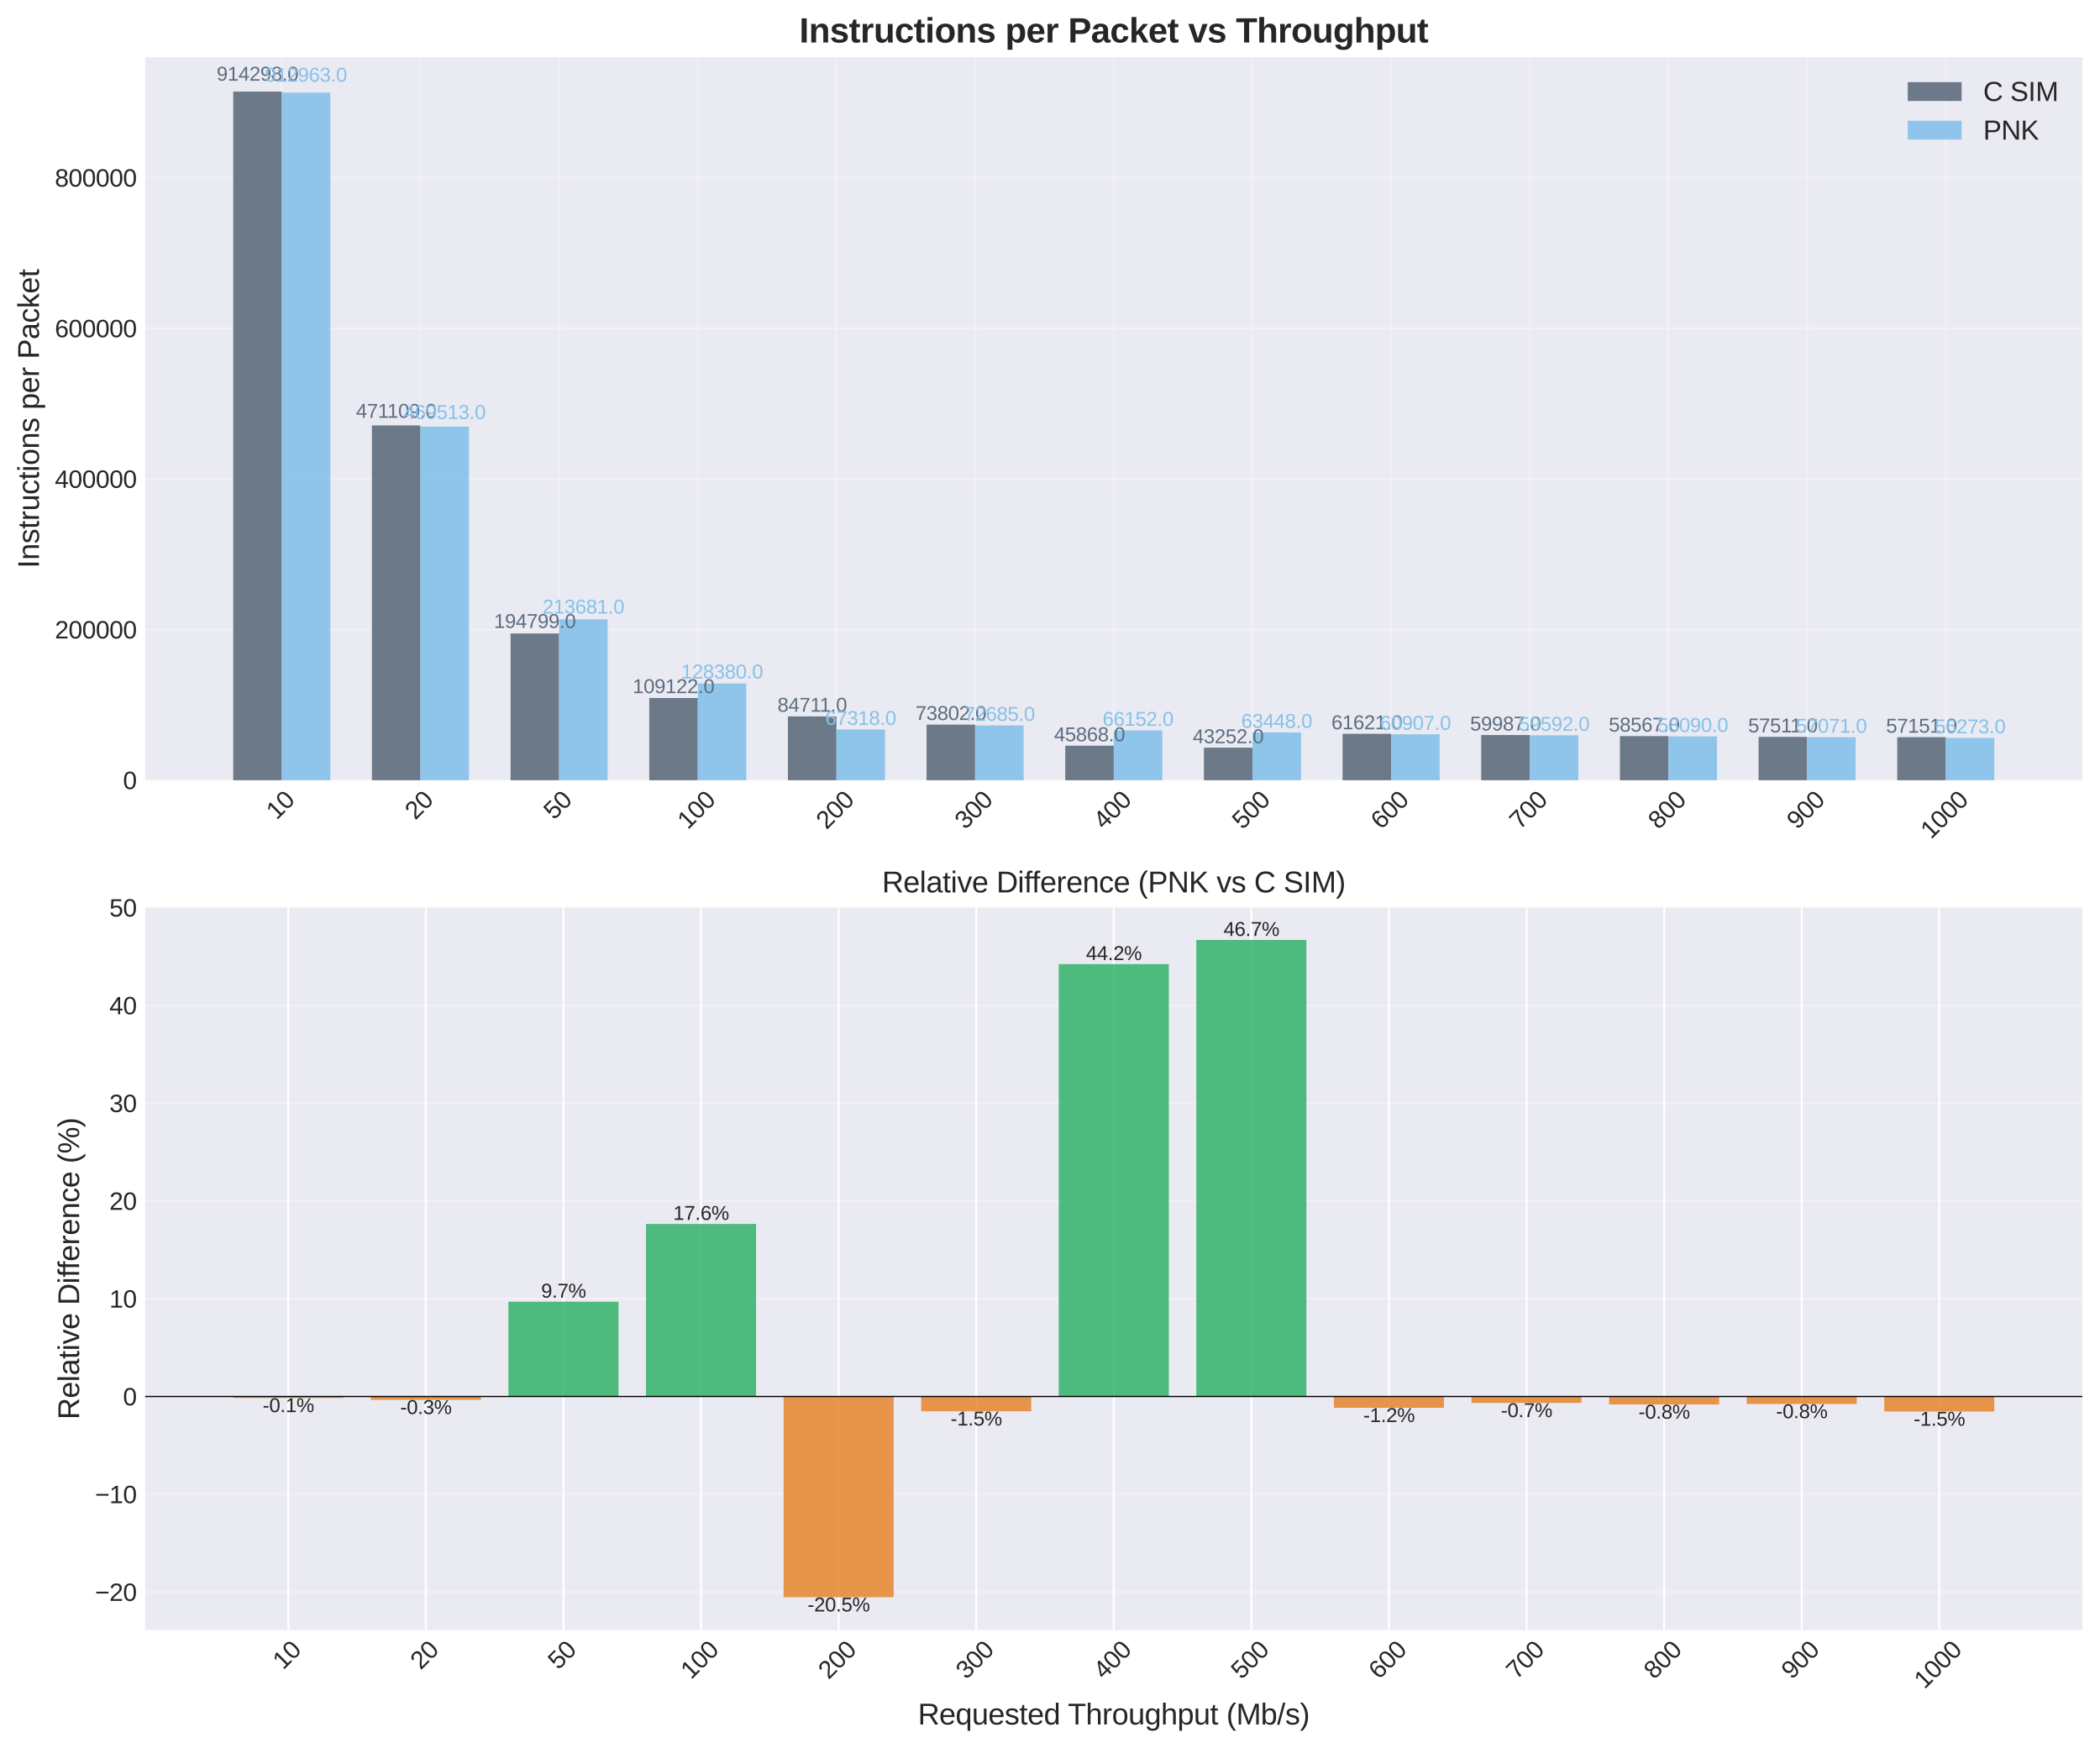 <?xml version="1.0" encoding="utf-8" standalone="no"?>
<!DOCTYPE svg PUBLIC "-//W3C//DTD SVG 1.1//EN"
  "http://www.w3.org/Graphics/SVG/1.1/DTD/svg11.dtd">
<svg xmlns:xlink="http://www.w3.org/1999/xlink" width="856.982pt" height="713.446pt" viewBox="0 0 856.982 713.446" xmlns="http://www.w3.org/2000/svg" version="1.1">
 <defs>
  <style type="text/css">*{stroke-linejoin: round; stroke-linecap: butt}</style>
 </defs>
 <g id="figure_1">
  <g id="patch_1">
   <path d="M 0 713.446 
L 856.982 713.446 
L 856.982 0 
L 0 0 
z
" style="fill: #ffffff"/>
  </g>
  <g id="axes_1">
   <g id="patch_2">
    <path d="M 59.252 318.399 
L 849.782 318.399 
L 849.782 23.346 
L 59.252 23.346 
z
" style="fill: #eaeaf2"/>
   </g>
   <g id="matplotlib.axis_1">
    <g id="xtick_1">
     <g id="line2d_1">
      <path d="M 114.991 318.399 
L 114.991 23.346 
" clip-path="url(#pd8f99b8f01)" style="fill: none; stroke: #ffffff; stroke-opacity: 0.3; stroke-width: 0.8; stroke-linecap: round"/>
     </g>
     <g id="line2d_2"/>
     <g id="text_1">
      <!-- 10 -->
      <g style="fill: #262626" transform="translate(112.887 334.888) rotate(-45) scale(0.1 -0.1)">
       <defs>
        <path id="LiberationSans-31" d="M 488 0 
L 488 478 
L 1609 478 
L 1609 3866 
L 616 3156 
L 616 3688 
L 1656 4403 
L 2175 4403 
L 2175 478 
L 3247 478 
L 3247 0 
L 488 0 
z
" transform="scale(0.016)"/>
        <path id="LiberationSans-30" d="M 3309 2203 
Q 3309 1100 2920 518 
Q 2531 -63 1772 -63 
Q 1013 -63 631 515 
Q 250 1094 250 2203 
Q 250 3338 620 3903 
Q 991 4469 1791 4469 
Q 2569 4469 2939 3897 
Q 3309 3325 3309 2203 
z
M 2738 2203 
Q 2738 3156 2517 3584 
Q 2297 4013 1791 4013 
Q 1272 4013 1045 3591 
Q 819 3169 819 2203 
Q 819 1266 1048 831 
Q 1278 397 1778 397 
Q 2275 397 2506 840 
Q 2738 1284 2738 2203 
z
" transform="scale(0.016)"/>
       </defs>
       <use xlink:href="#LiberationSans-31"/>
       <use xlink:href="#LiberationSans-30" transform="translate(55.615 0)"/>
      </g>
     </g>
    </g>
    <g id="xtick_2">
     <g id="line2d_3">
      <path d="M 171.578 318.399 
L 171.578 23.346 
" clip-path="url(#pd8f99b8f01)" style="fill: none; stroke: #ffffff; stroke-opacity: 0.3; stroke-width: 0.8; stroke-linecap: round"/>
     </g>
     <g id="line2d_4"/>
     <g id="text_2">
      <!-- 20 -->
      <g style="fill: #262626" transform="translate(169.475 334.888) rotate(-45) scale(0.1 -0.1)">
       <defs>
        <path id="LiberationSans-32" d="M 322 0 
L 322 397 
Q 481 763 711 1042 
Q 941 1322 1194 1548 
Q 1447 1775 1695 1969 
Q 1944 2163 2144 2356 
Q 2344 2550 2467 2762 
Q 2591 2975 2591 3244 
Q 2591 3606 2378 3806 
Q 2166 4006 1788 4006 
Q 1428 4006 1195 3811 
Q 963 3616 922 3263 
L 347 3316 
Q 409 3844 795 4156 
Q 1181 4469 1788 4469 
Q 2453 4469 2811 4155 
Q 3169 3841 3169 3263 
Q 3169 3006 3051 2753 
Q 2934 2500 2703 2247 
Q 2472 1994 1819 1463 
Q 1459 1169 1246 933 
Q 1034 697 941 478 
L 3238 478 
L 3238 0 
L 322 0 
z
" transform="scale(0.016)"/>
       </defs>
       <use xlink:href="#LiberationSans-32"/>
       <use xlink:href="#LiberationSans-30" transform="translate(55.615 0)"/>
      </g>
     </g>
    </g>
    <g id="xtick_3">
     <g id="line2d_5">
      <path d="M 228.166 318.399 
L 228.166 23.346 
" clip-path="url(#pd8f99b8f01)" style="fill: none; stroke: #ffffff; stroke-opacity: 0.3; stroke-width: 0.8; stroke-linecap: round"/>
     </g>
     <g id="line2d_6"/>
     <g id="text_3">
      <!-- 50 -->
      <g style="fill: #262626" transform="translate(226.062 334.888) rotate(-45) scale(0.1 -0.1)">
       <defs>
        <path id="LiberationSans-35" d="M 3291 1434 
Q 3291 738 2877 337 
Q 2463 -63 1728 -63 
Q 1113 -63 734 206 
Q 356 475 256 984 
L 825 1050 
Q 1003 397 1741 397 
Q 2194 397 2450 670 
Q 2706 944 2706 1422 
Q 2706 1838 2448 2094 
Q 2191 2350 1753 2350 
Q 1525 2350 1328 2278 
Q 1131 2206 934 2034 
L 384 2034 
L 531 4403 
L 3034 4403 
L 3034 3925 
L 1044 3925 
L 959 2528 
Q 1325 2809 1869 2809 
Q 2519 2809 2905 2428 
Q 3291 2047 3291 1434 
z
" transform="scale(0.016)"/>
       </defs>
       <use xlink:href="#LiberationSans-35"/>
       <use xlink:href="#LiberationSans-30" transform="translate(55.615 0)"/>
      </g>
     </g>
    </g>
    <g id="xtick_4">
     <g id="line2d_7">
      <path d="M 284.754 318.399 
L 284.754 23.346 
" clip-path="url(#pd8f99b8f01)" style="fill: none; stroke: #ffffff; stroke-opacity: 0.3; stroke-width: 0.8; stroke-linecap: round"/>
     </g>
     <g id="line2d_8"/>
     <g id="text_4">
      <!-- 100 -->
      <g style="fill: #262626" transform="translate(280.684 338.82) rotate(-45) scale(0.1 -0.1)">
       <use xlink:href="#LiberationSans-31"/>
       <use xlink:href="#LiberationSans-30" transform="translate(55.615 0)"/>
       <use xlink:href="#LiberationSans-30" transform="translate(111.23 0)"/>
      </g>
     </g>
    </g>
    <g id="xtick_5">
     <g id="line2d_9">
      <path d="M 341.341 318.399 
L 341.341 23.346 
" clip-path="url(#pd8f99b8f01)" style="fill: none; stroke: #ffffff; stroke-opacity: 0.3; stroke-width: 0.8; stroke-linecap: round"/>
     </g>
     <g id="line2d_10"/>
     <g id="text_5">
      <!-- 200 -->
      <g style="fill: #262626" transform="translate(337.272 338.82) rotate(-45) scale(0.1 -0.1)">
       <use xlink:href="#LiberationSans-32"/>
       <use xlink:href="#LiberationSans-30" transform="translate(55.615 0)"/>
       <use xlink:href="#LiberationSans-30" transform="translate(111.23 0)"/>
      </g>
     </g>
    </g>
    <g id="xtick_6">
     <g id="line2d_11">
      <path d="M 397.929 318.399 
L 397.929 23.346 
" clip-path="url(#pd8f99b8f01)" style="fill: none; stroke: #ffffff; stroke-opacity: 0.3; stroke-width: 0.8; stroke-linecap: round"/>
     </g>
     <g id="line2d_12"/>
     <g id="text_6">
      <!-- 300 -->
      <g style="fill: #262626" transform="translate(393.859 338.82) rotate(-45) scale(0.1 -0.1)">
       <defs>
        <path id="LiberationSans-33" d="M 3278 1216 
Q 3278 606 2890 271 
Q 2503 -63 1784 -63 
Q 1116 -63 717 239 
Q 319 541 244 1131 
L 825 1184 
Q 938 403 1784 403 
Q 2209 403 2451 612 
Q 2694 822 2694 1234 
Q 2694 1594 2417 1795 
Q 2141 1997 1619 1997 
L 1300 1997 
L 1300 2484 
L 1606 2484 
Q 2069 2484 2323 2686 
Q 2578 2888 2578 3244 
Q 2578 3597 2370 3801 
Q 2163 4006 1753 4006 
Q 1381 4006 1151 3815 
Q 922 3625 884 3278 
L 319 3322 
Q 381 3863 767 4166 
Q 1153 4469 1759 4469 
Q 2422 4469 2789 4161 
Q 3156 3853 3156 3303 
Q 3156 2881 2920 2617 
Q 2684 2353 2234 2259 
L 2234 2247 
Q 2728 2194 3003 1916 
Q 3278 1638 3278 1216 
z
" transform="scale(0.016)"/>
       </defs>
       <use xlink:href="#LiberationSans-33"/>
       <use xlink:href="#LiberationSans-30" transform="translate(55.615 0)"/>
       <use xlink:href="#LiberationSans-30" transform="translate(111.23 0)"/>
      </g>
     </g>
    </g>
    <g id="xtick_7">
     <g id="line2d_13">
      <path d="M 454.517 318.399 
L 454.517 23.346 
" clip-path="url(#pd8f99b8f01)" style="fill: none; stroke: #ffffff; stroke-opacity: 0.3; stroke-width: 0.8; stroke-linecap: round"/>
     </g>
     <g id="line2d_14"/>
     <g id="text_7">
      <!-- 400 -->
      <g style="fill: #262626" transform="translate(450.447 338.82) rotate(-45) scale(0.1 -0.1)">
       <defs>
        <path id="LiberationSans-34" d="M 2753 997 
L 2753 0 
L 2222 0 
L 2222 997 
L 147 997 
L 147 1434 
L 2163 4403 
L 2753 4403 
L 2753 1441 
L 3372 1441 
L 3372 997 
L 2753 997 
z
M 2222 3769 
Q 2216 3750 2134 3603 
Q 2053 3456 2013 3397 
L 884 1734 
L 716 1503 
L 666 1441 
L 2222 1441 
L 2222 3769 
z
" transform="scale(0.016)"/>
       </defs>
       <use xlink:href="#LiberationSans-34"/>
       <use xlink:href="#LiberationSans-30" transform="translate(55.615 0)"/>
       <use xlink:href="#LiberationSans-30" transform="translate(111.23 0)"/>
      </g>
     </g>
    </g>
    <g id="xtick_8">
     <g id="line2d_15">
      <path d="M 511.105 318.399 
L 511.105 23.346 
" clip-path="url(#pd8f99b8f01)" style="fill: none; stroke: #ffffff; stroke-opacity: 0.3; stroke-width: 0.8; stroke-linecap: round"/>
     </g>
     <g id="line2d_16"/>
     <g id="text_8">
      <!-- 500 -->
      <g style="fill: #262626" transform="translate(507.035 338.82) rotate(-45) scale(0.1 -0.1)">
       <use xlink:href="#LiberationSans-35"/>
       <use xlink:href="#LiberationSans-30" transform="translate(55.615 0)"/>
       <use xlink:href="#LiberationSans-30" transform="translate(111.23 0)"/>
      </g>
     </g>
    </g>
    <g id="xtick_9">
     <g id="line2d_17">
      <path d="M 567.692 318.399 
L 567.692 23.346 
" clip-path="url(#pd8f99b8f01)" style="fill: none; stroke: #ffffff; stroke-opacity: 0.3; stroke-width: 0.8; stroke-linecap: round"/>
     </g>
     <g id="line2d_18"/>
     <g id="text_9">
      <!-- 600 -->
      <g style="fill: #262626" transform="translate(563.623 338.82) rotate(-45) scale(0.1 -0.1)">
       <defs>
        <path id="LiberationSans-36" d="M 3278 1441 
Q 3278 744 2900 340 
Q 2522 -63 1856 -63 
Q 1113 -63 719 490 
Q 325 1044 325 2100 
Q 325 3244 734 3856 
Q 1144 4469 1900 4469 
Q 2897 4469 3156 3572 
L 2619 3475 
Q 2453 4013 1894 4013 
Q 1413 4013 1148 3564 
Q 884 3116 884 2266 
Q 1038 2550 1316 2698 
Q 1594 2847 1953 2847 
Q 2563 2847 2920 2465 
Q 3278 2084 3278 1441 
z
M 2706 1416 
Q 2706 1894 2472 2153 
Q 2238 2413 1819 2413 
Q 1425 2413 1183 2183 
Q 941 1953 941 1550 
Q 941 1041 1192 716 
Q 1444 391 1838 391 
Q 2244 391 2475 664 
Q 2706 938 2706 1416 
z
" transform="scale(0.016)"/>
       </defs>
       <use xlink:href="#LiberationSans-36"/>
       <use xlink:href="#LiberationSans-30" transform="translate(55.615 0)"/>
       <use xlink:href="#LiberationSans-30" transform="translate(111.23 0)"/>
      </g>
     </g>
    </g>
    <g id="xtick_10">
     <g id="line2d_19">
      <path d="M 624.28 318.399 
L 624.28 23.346 
" clip-path="url(#pd8f99b8f01)" style="fill: none; stroke: #ffffff; stroke-opacity: 0.3; stroke-width: 0.8; stroke-linecap: round"/>
     </g>
     <g id="line2d_20"/>
     <g id="text_10">
      <!-- 700 -->
      <g style="fill: #262626" transform="translate(620.21 338.82) rotate(-45) scale(0.1 -0.1)">
       <defs>
        <path id="LiberationSans-37" d="M 3238 3947 
Q 2563 2916 2284 2331 
Q 2006 1747 1867 1178 
Q 1728 609 1728 0 
L 1141 0 
Q 1141 844 1498 1776 
Q 1856 2709 2694 3925 
L 328 3925 
L 328 4403 
L 3238 4403 
L 3238 3947 
z
" transform="scale(0.016)"/>
       </defs>
       <use xlink:href="#LiberationSans-37"/>
       <use xlink:href="#LiberationSans-30" transform="translate(55.615 0)"/>
       <use xlink:href="#LiberationSans-30" transform="translate(111.23 0)"/>
      </g>
     </g>
    </g>
    <g id="xtick_11">
     <g id="line2d_21">
      <path d="M 680.868 318.399 
L 680.868 23.346 
" clip-path="url(#pd8f99b8f01)" style="fill: none; stroke: #ffffff; stroke-opacity: 0.3; stroke-width: 0.8; stroke-linecap: round"/>
     </g>
     <g id="line2d_22"/>
     <g id="text_11">
      <!-- 800 -->
      <g style="fill: #262626" transform="translate(676.798 338.82) rotate(-45) scale(0.1 -0.1)">
       <defs>
        <path id="LiberationSans-38" d="M 3281 1228 
Q 3281 619 2893 278 
Q 2506 -63 1781 -63 
Q 1075 -63 676 271 
Q 278 606 278 1222 
Q 278 1653 525 1947 
Q 772 2241 1156 2303 
L 1156 2316 
Q 797 2400 589 2681 
Q 381 2963 381 3341 
Q 381 3844 757 4156 
Q 1134 4469 1769 4469 
Q 2419 4469 2795 4162 
Q 3172 3856 3172 3334 
Q 3172 2956 2962 2675 
Q 2753 2394 2391 2322 
L 2391 2309 
Q 2813 2241 3047 1952 
Q 3281 1663 3281 1228 
z
M 2588 3303 
Q 2588 4050 1769 4050 
Q 1372 4050 1164 3862 
Q 956 3675 956 3303 
Q 956 2925 1170 2726 
Q 1384 2528 1775 2528 
Q 2172 2528 2380 2711 
Q 2588 2894 2588 3303 
z
M 2697 1281 
Q 2697 1691 2453 1898 
Q 2209 2106 1769 2106 
Q 1341 2106 1100 1882 
Q 859 1659 859 1269 
Q 859 359 1788 359 
Q 2247 359 2472 579 
Q 2697 800 2697 1281 
z
" transform="scale(0.016)"/>
       </defs>
       <use xlink:href="#LiberationSans-38"/>
       <use xlink:href="#LiberationSans-30" transform="translate(55.615 0)"/>
       <use xlink:href="#LiberationSans-30" transform="translate(111.23 0)"/>
      </g>
     </g>
    </g>
    <g id="xtick_12">
     <g id="line2d_23">
      <path d="M 737.455 318.399 
L 737.455 23.346 
" clip-path="url(#pd8f99b8f01)" style="fill: none; stroke: #ffffff; stroke-opacity: 0.3; stroke-width: 0.8; stroke-linecap: round"/>
     </g>
     <g id="line2d_24"/>
     <g id="text_12">
      <!-- 900 -->
      <g style="fill: #262626" transform="translate(733.386 338.82) rotate(-45) scale(0.1 -0.1)">
       <defs>
        <path id="LiberationSans-39" d="M 3256 2291 
Q 3256 1156 2842 546 
Q 2428 -63 1663 -63 
Q 1147 -63 836 154 
Q 525 372 391 856 
L 928 941 
Q 1097 391 1672 391 
Q 2156 391 2422 841 
Q 2688 1291 2700 2125 
Q 2575 1844 2272 1673 
Q 1969 1503 1606 1503 
Q 1013 1503 656 1909 
Q 300 2316 300 2988 
Q 300 3678 687 4073 
Q 1075 4469 1766 4469 
Q 2500 4469 2878 3925 
Q 3256 3381 3256 2291 
z
M 2644 2834 
Q 2644 3366 2400 3689 
Q 2156 4013 1747 4013 
Q 1341 4013 1106 3736 
Q 872 3459 872 2988 
Q 872 2506 1106 2226 
Q 1341 1947 1741 1947 
Q 1984 1947 2193 2058 
Q 2403 2169 2523 2372 
Q 2644 2575 2644 2834 
z
" transform="scale(0.016)"/>
       </defs>
       <use xlink:href="#LiberationSans-39"/>
       <use xlink:href="#LiberationSans-30" transform="translate(55.615 0)"/>
       <use xlink:href="#LiberationSans-30" transform="translate(111.23 0)"/>
      </g>
     </g>
    </g>
    <g id="xtick_13">
     <g id="line2d_25">
      <path d="M 794.043 318.399 
L 794.043 23.346 
" clip-path="url(#pd8f99b8f01)" style="fill: none; stroke: #ffffff; stroke-opacity: 0.3; stroke-width: 0.8; stroke-linecap: round"/>
     </g>
     <g id="line2d_26"/>
     <g id="text_13">
      <!-- 1000 -->
      <g style="fill: #262626" transform="translate(788.007 342.752) rotate(-45) scale(0.1 -0.1)">
       <use xlink:href="#LiberationSans-31"/>
       <use xlink:href="#LiberationSans-30" transform="translate(55.615 0)"/>
       <use xlink:href="#LiberationSans-30" transform="translate(111.23 0)"/>
       <use xlink:href="#LiberationSans-30" transform="translate(166.846 0)"/>
      </g>
     </g>
    </g>
   </g>
   <g id="matplotlib.axis_2">
    <g id="ytick_1">
     <g id="line2d_27">
      <path d="M 59.252 318.399 
L 849.782 318.399 
" clip-path="url(#pd8f99b8f01)" style="fill: none; stroke: #ffffff; stroke-opacity: 0.3; stroke-width: 0.8; stroke-linecap: round"/>
     </g>
     <g id="line2d_28"/>
     <g id="text_14">
      <!-- 0 -->
      <g style="fill: #262626" transform="translate(50.191 322.022) scale(0.1 -0.1)">
       <use xlink:href="#LiberationSans-30"/>
      </g>
     </g>
    </g>
    <g id="ytick_2">
     <g id="line2d_29">
      <path d="M 59.252 256.93 
L 849.782 256.93 
" clip-path="url(#pd8f99b8f01)" style="fill: none; stroke: #ffffff; stroke-opacity: 0.3; stroke-width: 0.8; stroke-linecap: round"/>
     </g>
     <g id="line2d_30"/>
     <g id="text_15">
      <!-- 200000 -->
      <g style="fill: #262626" transform="translate(22.386 260.554) scale(0.1 -0.1)">
       <use xlink:href="#LiberationSans-32"/>
       <use xlink:href="#LiberationSans-30" transform="translate(55.615 0)"/>
       <use xlink:href="#LiberationSans-30" transform="translate(111.23 0)"/>
       <use xlink:href="#LiberationSans-30" transform="translate(166.846 0)"/>
       <use xlink:href="#LiberationSans-30" transform="translate(222.461 0)"/>
       <use xlink:href="#LiberationSans-30" transform="translate(278.076 0)"/>
      </g>
     </g>
    </g>
    <g id="ytick_3">
     <g id="line2d_31">
      <path d="M 59.252 195.462 
L 849.782 195.462 
" clip-path="url(#pd8f99b8f01)" style="fill: none; stroke: #ffffff; stroke-opacity: 0.3; stroke-width: 0.8; stroke-linecap: round"/>
     </g>
     <g id="line2d_32"/>
     <g id="text_16">
      <!-- 400000 -->
      <g style="fill: #262626" transform="translate(22.386 199.085) scale(0.1 -0.1)">
       <use xlink:href="#LiberationSans-34"/>
       <use xlink:href="#LiberationSans-30" transform="translate(55.615 0)"/>
       <use xlink:href="#LiberationSans-30" transform="translate(111.23 0)"/>
       <use xlink:href="#LiberationSans-30" transform="translate(166.846 0)"/>
       <use xlink:href="#LiberationSans-30" transform="translate(222.461 0)"/>
       <use xlink:href="#LiberationSans-30" transform="translate(278.076 0)"/>
      </g>
     </g>
    </g>
    <g id="ytick_4">
     <g id="line2d_33">
      <path d="M 59.252 133.993 
L 849.782 133.993 
" clip-path="url(#pd8f99b8f01)" style="fill: none; stroke: #ffffff; stroke-opacity: 0.3; stroke-width: 0.8; stroke-linecap: round"/>
     </g>
     <g id="line2d_34"/>
     <g id="text_17">
      <!-- 600000 -->
      <g style="fill: #262626" transform="translate(22.386 137.617) scale(0.1 -0.1)">
       <use xlink:href="#LiberationSans-36"/>
       <use xlink:href="#LiberationSans-30" transform="translate(55.615 0)"/>
       <use xlink:href="#LiberationSans-30" transform="translate(111.23 0)"/>
       <use xlink:href="#LiberationSans-30" transform="translate(166.846 0)"/>
       <use xlink:href="#LiberationSans-30" transform="translate(222.461 0)"/>
       <use xlink:href="#LiberationSans-30" transform="translate(278.076 0)"/>
      </g>
     </g>
    </g>
    <g id="ytick_5">
     <g id="line2d_35">
      <path d="M 59.252 72.524 
L 849.782 72.524 
" clip-path="url(#pd8f99b8f01)" style="fill: none; stroke: #ffffff; stroke-opacity: 0.3; stroke-width: 0.8; stroke-linecap: round"/>
     </g>
     <g id="line2d_36"/>
     <g id="text_18">
      <!-- 800000 -->
      <g style="fill: #262626" transform="translate(22.386 76.148) scale(0.1 -0.1)">
       <use xlink:href="#LiberationSans-38"/>
       <use xlink:href="#LiberationSans-30" transform="translate(55.615 0)"/>
       <use xlink:href="#LiberationSans-30" transform="translate(111.23 0)"/>
       <use xlink:href="#LiberationSans-30" transform="translate(166.846 0)"/>
       <use xlink:href="#LiberationSans-30" transform="translate(222.461 0)"/>
       <use xlink:href="#LiberationSans-30" transform="translate(278.076 0)"/>
      </g>
     </g>
    </g>
    <g id="text_19">
     <!-- Instructions per Packet -->
     <g style="fill: #262626" transform="translate(15.896 231.897) rotate(-90) scale(0.12 -0.12)">
      <defs>
       <path id="LiberationSans-49" d="M 591 0 
L 591 4403 
L 1188 4403 
L 1188 0 
L 591 0 
z
" transform="scale(0.016)"/>
       <path id="LiberationSans-6e" d="M 2578 0 
L 2578 2144 
Q 2578 2478 2512 2662 
Q 2447 2847 2303 2928 
Q 2159 3009 1881 3009 
Q 1475 3009 1240 2731 
Q 1006 2453 1006 1959 
L 1006 0 
L 444 0 
L 444 2659 
Q 444 3250 425 3381 
L 956 3381 
Q 959 3366 962 3297 
Q 966 3228 970 3139 
Q 975 3050 981 2803 
L 991 2803 
Q 1184 3153 1439 3298 
Q 1694 3444 2072 3444 
Q 2628 3444 2886 3167 
Q 3144 2891 3144 2253 
L 3144 0 
L 2578 0 
z
" transform="scale(0.016)"/>
       <path id="LiberationSans-73" d="M 2969 934 
Q 2969 456 2608 196 
Q 2247 -63 1597 -63 
Q 966 -63 623 145 
Q 281 353 178 794 
L 675 891 
Q 747 619 972 492 
Q 1197 366 1597 366 
Q 2025 366 2223 497 
Q 2422 628 2422 891 
Q 2422 1091 2284 1216 
Q 2147 1341 1841 1422 
L 1438 1528 
Q 953 1653 748 1773 
Q 544 1894 428 2066 
Q 313 2238 313 2488 
Q 313 2950 642 3192 
Q 972 3434 1603 3434 
Q 2163 3434 2492 3237 
Q 2822 3041 2909 2606 
L 2403 2544 
Q 2356 2769 2151 2889 
Q 1947 3009 1603 3009 
Q 1222 3009 1040 2893 
Q 859 2778 859 2544 
Q 859 2400 934 2306 
Q 1009 2213 1156 2147 
Q 1303 2081 1775 1966 
Q 2222 1853 2419 1758 
Q 2616 1663 2730 1547 
Q 2844 1431 2906 1279 
Q 2969 1128 2969 934 
z
" transform="scale(0.016)"/>
       <path id="LiberationSans-74" d="M 1731 25 
Q 1453 -50 1163 -50 
Q 488 -50 488 716 
L 488 2972 
L 97 2972 
L 97 3381 
L 509 3381 
L 675 4138 
L 1050 4138 
L 1050 3381 
L 1675 3381 
L 1675 2972 
L 1050 2972 
L 1050 838 
Q 1050 594 1129 495 
Q 1209 397 1406 397 
Q 1519 397 1731 441 
L 1731 25 
z
" transform="scale(0.016)"/>
       <path id="LiberationSans-72" d="M 444 0 
L 444 2594 
Q 444 2950 425 3381 
L 956 3381 
Q 981 2806 981 2691 
L 994 2691 
Q 1128 3125 1303 3284 
Q 1478 3444 1797 3444 
Q 1909 3444 2025 3413 
L 2025 2897 
Q 1913 2928 1725 2928 
Q 1375 2928 1190 2626 
Q 1006 2325 1006 1763 
L 1006 0 
L 444 0 
z
" transform="scale(0.016)"/>
       <path id="LiberationSans-75" d="M 981 3381 
L 981 1238 
Q 981 903 1047 718 
Q 1113 534 1256 453 
Q 1400 372 1678 372 
Q 2084 372 2318 650 
Q 2553 928 2553 1422 
L 2553 3381 
L 3116 3381 
L 3116 722 
Q 3116 131 3134 0 
L 2603 0 
Q 2600 16 2597 84 
Q 2594 153 2589 242 
Q 2584 331 2578 578 
L 2569 578 
Q 2375 228 2120 82 
Q 1866 -63 1488 -63 
Q 931 -63 673 214 
Q 416 491 416 1128 
L 416 3381 
L 981 3381 
z
" transform="scale(0.016)"/>
       <path id="LiberationSans-63" d="M 859 1706 
Q 859 1031 1071 706 
Q 1284 381 1713 381 
Q 2013 381 2214 543 
Q 2416 706 2463 1044 
L 3031 1006 
Q 2966 519 2616 228 
Q 2266 -63 1728 -63 
Q 1019 -63 645 385 
Q 272 834 272 1694 
Q 272 2547 647 2995 
Q 1022 3444 1722 3444 
Q 2241 3444 2583 3175 
Q 2925 2906 3013 2434 
L 2434 2391 
Q 2391 2672 2212 2837 
Q 2034 3003 1706 3003 
Q 1259 3003 1059 2706 
Q 859 2409 859 1706 
z
" transform="scale(0.016)"/>
       <path id="LiberationSans-69" d="M 428 4100 
L 428 4638 
L 991 4638 
L 991 4100 
L 428 4100 
z
M 428 0 
L 428 3381 
L 991 3381 
L 991 0 
L 428 0 
z
" transform="scale(0.016)"/>
       <path id="LiberationSans-6f" d="M 3291 1694 
Q 3291 806 2900 371 
Q 2509 -63 1766 -63 
Q 1025 -63 647 389 
Q 269 841 269 1694 
Q 269 3444 1784 3444 
Q 2559 3444 2925 3017 
Q 3291 2591 3291 1694 
z
M 2700 1694 
Q 2700 2394 2492 2711 
Q 2284 3028 1794 3028 
Q 1300 3028 1079 2704 
Q 859 2381 859 1694 
Q 859 1025 1076 689 
Q 1294 353 1759 353 
Q 2266 353 2483 678 
Q 2700 1003 2700 1694 
z
" transform="scale(0.016)"/>
       <path id="LiberationSans-20" transform="scale(0.016)"/>
       <path id="LiberationSans-70" d="M 3291 1706 
Q 3291 -63 2047 -63 
Q 1266 -63 997 525 
L 981 525 
Q 994 500 994 -6 
L 994 -1328 
L 431 -1328 
L 431 2691 
Q 431 3213 413 3381 
L 956 3381 
Q 959 3369 965 3292 
Q 972 3216 980 3056 
Q 988 2897 988 2838 
L 1000 2838 
Q 1150 3150 1397 3295 
Q 1644 3441 2047 3441 
Q 2672 3441 2981 3022 
Q 3291 2603 3291 1706 
z
M 2700 1694 
Q 2700 2400 2509 2703 
Q 2319 3006 1903 3006 
Q 1569 3006 1380 2865 
Q 1191 2725 1092 2426 
Q 994 2128 994 1650 
Q 994 984 1206 668 
Q 1419 353 1897 353 
Q 2316 353 2508 661 
Q 2700 969 2700 1694 
z
" transform="scale(0.016)"/>
       <path id="LiberationSans-65" d="M 863 1572 
Q 863 991 1103 675 
Q 1344 359 1806 359 
Q 2172 359 2392 506 
Q 2613 653 2691 878 
L 3184 738 
Q 2881 -63 1806 -63 
Q 1056 -63 664 384 
Q 272 831 272 1713 
Q 272 2550 664 2997 
Q 1056 3444 1784 3444 
Q 3275 3444 3275 1647 
L 3275 1572 
L 863 1572 
z
M 2694 2003 
Q 2647 2538 2422 2783 
Q 2197 3028 1775 3028 
Q 1366 3028 1127 2754 
Q 888 2481 869 2003 
L 2694 2003 
z
" transform="scale(0.016)"/>
       <path id="LiberationSans-50" d="M 3931 3078 
Q 3931 2453 3523 2084 
Q 3116 1716 2416 1716 
L 1122 1716 
L 1122 0 
L 525 0 
L 525 4403 
L 2378 4403 
Q 3119 4403 3525 4056 
Q 3931 3709 3931 3078 
z
M 3331 3072 
Q 3331 3925 2306 3925 
L 1122 3925 
L 1122 2188 
L 2331 2188 
Q 3331 2188 3331 3072 
z
" transform="scale(0.016)"/>
       <path id="LiberationSans-61" d="M 1294 -63 
Q 784 -63 528 206 
Q 272 475 272 944 
Q 272 1469 617 1750 
Q 963 2031 1731 2050 
L 2491 2063 
L 2491 2247 
Q 2491 2659 2316 2837 
Q 2141 3016 1766 3016 
Q 1388 3016 1216 2887 
Q 1044 2759 1009 2478 
L 422 2531 
Q 566 3444 1778 3444 
Q 2416 3444 2737 3151 
Q 3059 2859 3059 2306 
L 3059 850 
Q 3059 600 3125 473 
Q 3191 347 3375 347 
Q 3456 347 3559 369 
L 3559 19 
Q 3347 -31 3125 -31 
Q 2813 -31 2670 133 
Q 2528 297 2509 647 
L 2491 647 
Q 2275 259 1989 98 
Q 1703 -63 1294 -63 
z
M 1422 359 
Q 1731 359 1972 500 
Q 2213 641 2352 886 
Q 2491 1131 2491 1391 
L 2491 1669 
L 1875 1656 
Q 1478 1650 1273 1575 
Q 1069 1500 959 1344 
Q 850 1188 850 934 
Q 850 659 998 509 
Q 1147 359 1422 359 
z
" transform="scale(0.016)"/>
       <path id="LiberationSans-6b" d="M 2550 0 
L 1406 1544 
L 994 1203 
L 994 0 
L 431 0 
L 431 4638 
L 994 4638 
L 994 1741 
L 2478 3381 
L 3138 3381 
L 1766 1928 
L 3209 0 
L 2550 0 
z
" transform="scale(0.016)"/>
      </defs>
      <use xlink:href="#LiberationSans-49"/>
      <use xlink:href="#LiberationSans-6e" transform="translate(27.783 0)"/>
      <use xlink:href="#LiberationSans-73" transform="translate(83.398 0)"/>
      <use xlink:href="#LiberationSans-74" transform="translate(133.398 0)"/>
      <use xlink:href="#LiberationSans-72" transform="translate(161.182 0)"/>
      <use xlink:href="#LiberationSans-75" transform="translate(194.482 0)"/>
      <use xlink:href="#LiberationSans-63" transform="translate(250.098 0)"/>
      <use xlink:href="#LiberationSans-74" transform="translate(300.098 0)"/>
      <use xlink:href="#LiberationSans-69" transform="translate(327.881 0)"/>
      <use xlink:href="#LiberationSans-6f" transform="translate(350.098 0)"/>
      <use xlink:href="#LiberationSans-6e" transform="translate(405.713 0)"/>
      <use xlink:href="#LiberationSans-73" transform="translate(461.328 0)"/>
      <use xlink:href="#LiberationSans-20" transform="translate(511.328 0)"/>
      <use xlink:href="#LiberationSans-70" transform="translate(539.111 0)"/>
      <use xlink:href="#LiberationSans-65" transform="translate(594.727 0)"/>
      <use xlink:href="#LiberationSans-72" transform="translate(650.342 0)"/>
      <use xlink:href="#LiberationSans-20" transform="translate(683.643 0)"/>
      <use xlink:href="#LiberationSans-50" transform="translate(711.426 0)"/>
      <use xlink:href="#LiberationSans-61" transform="translate(778.125 0)"/>
      <use xlink:href="#LiberationSans-63" transform="translate(833.74 0)"/>
      <use xlink:href="#LiberationSans-6b" transform="translate(883.74 0)"/>
      <use xlink:href="#LiberationSans-65" transform="translate(933.74 0)"/>
      <use xlink:href="#LiberationSans-74" transform="translate(989.355 0)"/>
     </g>
    </g>
   </g>
   <g id="patch_3">
    <path d="M 95.185 318.399 
L 114.991 318.399 
L 114.991 37.396 
L 95.185 37.396 
z
" clip-path="url(#pd8f99b8f01)" style="fill: #5d6d7e; opacity: 0.9"/>
   </g>
   <g id="patch_4">
    <path d="M 151.773 318.399 
L 171.578 318.399 
L 171.578 173.607 
L 151.773 173.607 
z
" clip-path="url(#pd8f99b8f01)" style="fill: #5d6d7e; opacity: 0.9"/>
   </g>
   <g id="patch_5">
    <path d="M 208.36 318.399 
L 228.166 318.399 
L 228.166 258.529 
L 208.36 258.529 
z
" clip-path="url(#pd8f99b8f01)" style="fill: #5d6d7e; opacity: 0.9"/>
   </g>
   <g id="patch_6">
    <path d="M 264.948 318.399 
L 284.754 318.399 
L 284.754 284.861 
L 264.948 284.861 
z
" clip-path="url(#pd8f99b8f01)" style="fill: #5d6d7e; opacity: 0.9"/>
   </g>
   <g id="patch_7">
    <path d="M 321.536 318.399 
L 341.341 318.399 
L 341.341 292.364 
L 321.536 292.364 
z
" clip-path="url(#pd8f99b8f01)" style="fill: #5d6d7e; opacity: 0.9"/>
   </g>
   <g id="patch_8">
    <path d="M 378.123 318.399 
L 397.929 318.399 
L 397.929 295.716 
L 378.123 295.716 
z
" clip-path="url(#pd8f99b8f01)" style="fill: #5d6d7e; opacity: 0.9"/>
   </g>
   <g id="patch_9">
    <path d="M 434.711 318.399 
L 454.517 318.399 
L 454.517 304.302 
L 434.711 304.302 
z
" clip-path="url(#pd8f99b8f01)" style="fill: #5d6d7e; opacity: 0.9"/>
   </g>
   <g id="patch_10">
    <path d="M 491.299 318.399 
L 511.105 318.399 
L 511.105 305.106 
L 491.299 305.106 
z
" clip-path="url(#pd8f99b8f01)" style="fill: #5d6d7e; opacity: 0.9"/>
   </g>
   <g id="patch_11">
    <path d="M 547.887 318.399 
L 567.692 318.399 
L 567.692 299.46 
L 547.887 299.46 
z
" clip-path="url(#pd8f99b8f01)" style="fill: #5d6d7e; opacity: 0.9"/>
   </g>
   <g id="patch_12">
    <path d="M 604.474 318.399 
L 624.28 318.399 
L 624.28 299.962 
L 604.474 299.962 
z
" clip-path="url(#pd8f99b8f01)" style="fill: #5d6d7e; opacity: 0.9"/>
   </g>
   <g id="patch_13">
    <path d="M 661.062 318.399 
L 680.868 318.399 
L 680.868 300.399 
L 661.062 300.399 
z
" clip-path="url(#pd8f99b8f01)" style="fill: #5d6d7e; opacity: 0.9"/>
   </g>
   <g id="patch_14">
    <path d="M 717.65 318.399 
L 737.455 318.399 
L 737.455 300.723 
L 717.65 300.723 
z
" clip-path="url(#pd8f99b8f01)" style="fill: #5d6d7e; opacity: 0.9"/>
   </g>
   <g id="patch_15">
    <path d="M 774.237 318.399 
L 794.043 318.399 
L 794.043 300.834 
L 774.237 300.834 
z
" clip-path="url(#pd8f99b8f01)" style="fill: #5d6d7e; opacity: 0.9"/>
   </g>
   <g id="patch_16">
    <path d="M 114.991 318.399 
L 134.796 318.399 
L 134.796 37.806 
L 114.991 37.806 
z
" clip-path="url(#pd8f99b8f01)" style="fill: #85c1e9; opacity: 0.9"/>
   </g>
   <g id="patch_17">
    <path d="M 171.578 318.399 
L 191.384 318.399 
L 191.384 174.097 
L 171.578 174.097 
z
" clip-path="url(#pd8f99b8f01)" style="fill: #85c1e9; opacity: 0.9"/>
   </g>
   <g id="patch_18">
    <path d="M 228.166 318.399 
L 247.972 318.399 
L 247.972 252.726 
L 228.166 252.726 
z
" clip-path="url(#pd8f99b8f01)" style="fill: #85c1e9; opacity: 0.9"/>
   </g>
   <g id="patch_19">
    <path d="M 284.754 318.399 
L 304.56 318.399 
L 304.56 278.942 
L 284.754 278.942 
z
" clip-path="url(#pd8f99b8f01)" style="fill: #85c1e9; opacity: 0.9"/>
   </g>
   <g id="patch_20">
    <path d="M 341.341 318.399 
L 361.147 318.399 
L 361.147 297.709 
L 341.341 297.709 
z
" clip-path="url(#pd8f99b8f01)" style="fill: #85c1e9; opacity: 0.9"/>
   </g>
   <g id="patch_21">
    <path d="M 397.929 318.399 
L 417.735 318.399 
L 417.735 296.06 
L 397.929 296.06 
z
" clip-path="url(#pd8f99b8f01)" style="fill: #85c1e9; opacity: 0.9"/>
   </g>
   <g id="patch_22">
    <path d="M 454.517 318.399 
L 474.323 318.399 
L 474.323 298.068 
L 454.517 298.068 
z
" clip-path="url(#pd8f99b8f01)" style="fill: #85c1e9; opacity: 0.9"/>
   </g>
   <g id="patch_23">
    <path d="M 511.105 318.399 
L 530.91 318.399 
L 530.91 298.899 
L 511.105 298.899 
z
" clip-path="url(#pd8f99b8f01)" style="fill: #85c1e9; opacity: 0.9"/>
   </g>
   <g id="patch_24">
    <path d="M 567.692 318.399 
L 587.498 318.399 
L 587.498 299.68 
L 567.692 299.68 
z
" clip-path="url(#pd8f99b8f01)" style="fill: #85c1e9; opacity: 0.9"/>
   </g>
   <g id="patch_25">
    <path d="M 624.28 318.399 
L 644.086 318.399 
L 644.086 300.084 
L 624.28 300.084 
z
" clip-path="url(#pd8f99b8f01)" style="fill: #85c1e9; opacity: 0.9"/>
   </g>
   <g id="patch_26">
    <path d="M 680.868 318.399 
L 700.673 318.399 
L 700.673 300.545 
L 680.868 300.545 
z
" clip-path="url(#pd8f99b8f01)" style="fill: #85c1e9; opacity: 0.9"/>
   </g>
   <g id="patch_27">
    <path d="M 737.455 318.399 
L 757.261 318.399 
L 757.261 300.859 
L 737.455 300.859 
z
" clip-path="url(#pd8f99b8f01)" style="fill: #85c1e9; opacity: 0.9"/>
   </g>
   <g id="patch_28">
    <path d="M 794.043 318.399 
L 813.849 318.399 
L 813.849 301.104 
L 794.043 301.104 
z
" clip-path="url(#pd8f99b8f01)" style="fill: #85c1e9; opacity: 0.9"/>
   </g>
   <g id="patch_29">
    <path d="M 59.252 318.399 
L 59.252 23.346 
" style="fill: none"/>
   </g>
   <g id="patch_30">
    <path d="M 849.782 318.399 
L 849.782 23.346 
" style="fill: none"/>
   </g>
   <g id="patch_31">
    <path d="M 59.252 318.399 
L 849.782 318.399 
" style="fill: none"/>
   </g>
   <g id="patch_32">
    <path d="M 59.252 23.346 
L 849.782 23.346 
" style="fill: none"/>
   </g>
   <g id="text_20">
    <!-- 914298.0 -->
    <g style="fill: #5d6d7e" transform="translate(88.406 32.926) scale(0.08 -0.08)">
     <defs>
      <path id="LiberationSans-2e" d="M 584 0 
L 584 684 
L 1194 684 
L 1194 0 
L 584 0 
z
" transform="scale(0.016)"/>
     </defs>
     <use xlink:href="#LiberationSans-39"/>
     <use xlink:href="#LiberationSans-31" transform="translate(55.615 0)"/>
     <use xlink:href="#LiberationSans-34" transform="translate(111.23 0)"/>
     <use xlink:href="#LiberationSans-32" transform="translate(166.846 0)"/>
     <use xlink:href="#LiberationSans-39" transform="translate(222.461 0)"/>
     <use xlink:href="#LiberationSans-38" transform="translate(278.076 0)"/>
     <use xlink:href="#LiberationSans-2e" transform="translate(333.691 0)"/>
     <use xlink:href="#LiberationSans-30" transform="translate(361.475 0)"/>
    </g>
   </g>
   <g id="text_21">
    <!-- 471109.0 -->
    <g style="fill: #5d6d7e" transform="translate(145.289 170.499) scale(0.08 -0.08)">
     <use xlink:href="#LiberationSans-34"/>
     <use xlink:href="#LiberationSans-37" transform="translate(55.615 0)"/>
     <use xlink:href="#LiberationSans-31" transform="translate(111.23 0)"/>
     <use xlink:href="#LiberationSans-31" transform="translate(159.471 0)"/>
     <use xlink:href="#LiberationSans-30" transform="translate(215.086 0)"/>
     <use xlink:href="#LiberationSans-39" transform="translate(270.701 0)"/>
     <use xlink:href="#LiberationSans-2e" transform="translate(326.316 0)"/>
     <use xlink:href="#LiberationSans-30" transform="translate(354.1 0)"/>
    </g>
   </g>
   <g id="text_22">
    <!-- 194799.0 -->
    <g style="fill: #5d6d7e" transform="translate(201.581 256.27) scale(0.08 -0.08)">
     <use xlink:href="#LiberationSans-31"/>
     <use xlink:href="#LiberationSans-39" transform="translate(55.615 0)"/>
     <use xlink:href="#LiberationSans-34" transform="translate(111.23 0)"/>
     <use xlink:href="#LiberationSans-37" transform="translate(166.846 0)"/>
     <use xlink:href="#LiberationSans-39" transform="translate(222.461 0)"/>
     <use xlink:href="#LiberationSans-39" transform="translate(278.076 0)"/>
     <use xlink:href="#LiberationSans-2e" transform="translate(333.691 0)"/>
     <use xlink:href="#LiberationSans-30" transform="translate(361.475 0)"/>
    </g>
   </g>
   <g id="text_23">
    <!-- 109122.0 -->
    <g style="fill: #5d6d7e" transform="translate(258.169 282.866) scale(0.08 -0.08)">
     <use xlink:href="#LiberationSans-31"/>
     <use xlink:href="#LiberationSans-30" transform="translate(55.615 0)"/>
     <use xlink:href="#LiberationSans-39" transform="translate(111.23 0)"/>
     <use xlink:href="#LiberationSans-31" transform="translate(166.846 0)"/>
     <use xlink:href="#LiberationSans-32" transform="translate(222.461 0)"/>
     <use xlink:href="#LiberationSans-32" transform="translate(278.076 0)"/>
     <use xlink:href="#LiberationSans-2e" transform="translate(333.691 0)"/>
     <use xlink:href="#LiberationSans-30" transform="translate(361.475 0)"/>
    </g>
   </g>
   <g id="text_24">
    <!-- 84711.0 -->
    <g style="fill: #5d6d7e" transform="translate(317.276 290.443) scale(0.08 -0.08)">
     <use xlink:href="#LiberationSans-38"/>
     <use xlink:href="#LiberationSans-34" transform="translate(55.615 0)"/>
     <use xlink:href="#LiberationSans-37" transform="translate(111.23 0)"/>
     <use xlink:href="#LiberationSans-31" transform="translate(166.846 0)"/>
     <use xlink:href="#LiberationSans-31" transform="translate(215.086 0)"/>
     <use xlink:href="#LiberationSans-2e" transform="translate(270.701 0)"/>
     <use xlink:href="#LiberationSans-30" transform="translate(298.484 0)"/>
    </g>
   </g>
   <g id="text_25">
    <!-- 73802.0 -->
    <g style="fill: #5d6d7e" transform="translate(373.569 293.83) scale(0.08 -0.08)">
     <use xlink:href="#LiberationSans-37"/>
     <use xlink:href="#LiberationSans-33" transform="translate(55.615 0)"/>
     <use xlink:href="#LiberationSans-38" transform="translate(111.23 0)"/>
     <use xlink:href="#LiberationSans-30" transform="translate(166.846 0)"/>
     <use xlink:href="#LiberationSans-32" transform="translate(222.461 0)"/>
     <use xlink:href="#LiberationSans-2e" transform="translate(278.076 0)"/>
     <use xlink:href="#LiberationSans-30" transform="translate(305.859 0)"/>
    </g>
   </g>
   <g id="text_26">
    <!-- 45868.0 -->
    <g style="fill: #5d6d7e" transform="translate(430.157 302.501) scale(0.08 -0.08)">
     <use xlink:href="#LiberationSans-34"/>
     <use xlink:href="#LiberationSans-35" transform="translate(55.615 0)"/>
     <use xlink:href="#LiberationSans-38" transform="translate(111.23 0)"/>
     <use xlink:href="#LiberationSans-36" transform="translate(166.846 0)"/>
     <use xlink:href="#LiberationSans-38" transform="translate(222.461 0)"/>
     <use xlink:href="#LiberationSans-2e" transform="translate(278.076 0)"/>
     <use xlink:href="#LiberationSans-30" transform="translate(305.859 0)"/>
    </g>
   </g>
   <g id="text_27">
    <!-- 43252.0 -->
    <g style="fill: #5d6d7e" transform="translate(486.744 303.313) scale(0.08 -0.08)">
     <use xlink:href="#LiberationSans-34"/>
     <use xlink:href="#LiberationSans-33" transform="translate(55.615 0)"/>
     <use xlink:href="#LiberationSans-32" transform="translate(111.23 0)"/>
     <use xlink:href="#LiberationSans-35" transform="translate(166.846 0)"/>
     <use xlink:href="#LiberationSans-32" transform="translate(222.461 0)"/>
     <use xlink:href="#LiberationSans-2e" transform="translate(278.076 0)"/>
     <use xlink:href="#LiberationSans-30" transform="translate(305.859 0)"/>
    </g>
   </g>
   <g id="text_28">
    <!-- 61621.0 -->
    <g style="fill: #5d6d7e" transform="translate(543.332 297.611) scale(0.08 -0.08)">
     <use xlink:href="#LiberationSans-36"/>
     <use xlink:href="#LiberationSans-31" transform="translate(55.615 0)"/>
     <use xlink:href="#LiberationSans-36" transform="translate(111.23 0)"/>
     <use xlink:href="#LiberationSans-32" transform="translate(166.846 0)"/>
     <use xlink:href="#LiberationSans-31" transform="translate(222.461 0)"/>
     <use xlink:href="#LiberationSans-2e" transform="translate(278.076 0)"/>
     <use xlink:href="#LiberationSans-30" transform="translate(305.859 0)"/>
    </g>
   </g>
   <g id="text_29">
    <!-- 59987.0 -->
    <g style="fill: #5d6d7e" transform="translate(599.92 298.118) scale(0.08 -0.08)">
     <use xlink:href="#LiberationSans-35"/>
     <use xlink:href="#LiberationSans-39" transform="translate(55.615 0)"/>
     <use xlink:href="#LiberationSans-39" transform="translate(111.23 0)"/>
     <use xlink:href="#LiberationSans-38" transform="translate(166.846 0)"/>
     <use xlink:href="#LiberationSans-37" transform="translate(222.461 0)"/>
     <use xlink:href="#LiberationSans-2e" transform="translate(278.076 0)"/>
     <use xlink:href="#LiberationSans-30" transform="translate(305.859 0)"/>
    </g>
   </g>
   <g id="text_30">
    <!-- 58567.0 -->
    <g style="fill: #5d6d7e" transform="translate(656.507 298.559) scale(0.08 -0.08)">
     <use xlink:href="#LiberationSans-35"/>
     <use xlink:href="#LiberationSans-38" transform="translate(55.615 0)"/>
     <use xlink:href="#LiberationSans-35" transform="translate(111.23 0)"/>
     <use xlink:href="#LiberationSans-36" transform="translate(166.846 0)"/>
     <use xlink:href="#LiberationSans-37" transform="translate(222.461 0)"/>
     <use xlink:href="#LiberationSans-2e" transform="translate(278.076 0)"/>
     <use xlink:href="#LiberationSans-30" transform="translate(305.859 0)"/>
    </g>
   </g>
   <g id="text_31">
    <!-- 57511.0 -->
    <g style="fill: #5d6d7e" transform="translate(713.39 298.887) scale(0.08 -0.08)">
     <use xlink:href="#LiberationSans-35"/>
     <use xlink:href="#LiberationSans-37" transform="translate(55.615 0)"/>
     <use xlink:href="#LiberationSans-35" transform="translate(111.23 0)"/>
     <use xlink:href="#LiberationSans-31" transform="translate(166.846 0)"/>
     <use xlink:href="#LiberationSans-31" transform="translate(215.086 0)"/>
     <use xlink:href="#LiberationSans-2e" transform="translate(270.701 0)"/>
     <use xlink:href="#LiberationSans-30" transform="translate(298.484 0)"/>
    </g>
   </g>
   <g id="text_32">
    <!-- 57151.0 -->
    <g style="fill: #5d6d7e" transform="translate(769.683 298.998) scale(0.08 -0.08)">
     <use xlink:href="#LiberationSans-35"/>
     <use xlink:href="#LiberationSans-37" transform="translate(55.615 0)"/>
     <use xlink:href="#LiberationSans-31" transform="translate(111.23 0)"/>
     <use xlink:href="#LiberationSans-35" transform="translate(166.846 0)"/>
     <use xlink:href="#LiberationSans-31" transform="translate(222.461 0)"/>
     <use xlink:href="#LiberationSans-2e" transform="translate(278.076 0)"/>
     <use xlink:href="#LiberationSans-30" transform="translate(305.859 0)"/>
    </g>
   </g>
   <g id="text_33">
    <!-- 912963.0 -->
    <g style="fill: #85c1e9" transform="translate(108.212 33.34) scale(0.08 -0.08)">
     <use xlink:href="#LiberationSans-39"/>
     <use xlink:href="#LiberationSans-31" transform="translate(55.615 0)"/>
     <use xlink:href="#LiberationSans-32" transform="translate(111.23 0)"/>
     <use xlink:href="#LiberationSans-39" transform="translate(166.846 0)"/>
     <use xlink:href="#LiberationSans-36" transform="translate(222.461 0)"/>
     <use xlink:href="#LiberationSans-33" transform="translate(278.076 0)"/>
     <use xlink:href="#LiberationSans-2e" transform="translate(333.691 0)"/>
     <use xlink:href="#LiberationSans-30" transform="translate(361.475 0)"/>
    </g>
   </g>
   <g id="text_34">
    <!-- 469513.0 -->
    <g style="fill: #85c1e9" transform="translate(164.799 170.994) scale(0.08 -0.08)">
     <use xlink:href="#LiberationSans-34"/>
     <use xlink:href="#LiberationSans-36" transform="translate(55.615 0)"/>
     <use xlink:href="#LiberationSans-39" transform="translate(111.23 0)"/>
     <use xlink:href="#LiberationSans-35" transform="translate(166.846 0)"/>
     <use xlink:href="#LiberationSans-31" transform="translate(222.461 0)"/>
     <use xlink:href="#LiberationSans-33" transform="translate(278.076 0)"/>
     <use xlink:href="#LiberationSans-2e" transform="translate(333.691 0)"/>
     <use xlink:href="#LiberationSans-30" transform="translate(361.475 0)"/>
    </g>
   </g>
   <g id="text_35">
    <!-- 213681.0 -->
    <g style="fill: #85c1e9" transform="translate(221.387 250.409) scale(0.08 -0.08)">
     <use xlink:href="#LiberationSans-32"/>
     <use xlink:href="#LiberationSans-31" transform="translate(55.615 0)"/>
     <use xlink:href="#LiberationSans-33" transform="translate(111.23 0)"/>
     <use xlink:href="#LiberationSans-36" transform="translate(166.846 0)"/>
     <use xlink:href="#LiberationSans-38" transform="translate(222.461 0)"/>
     <use xlink:href="#LiberationSans-31" transform="translate(278.076 0)"/>
     <use xlink:href="#LiberationSans-2e" transform="translate(333.691 0)"/>
     <use xlink:href="#LiberationSans-30" transform="translate(361.475 0)"/>
    </g>
   </g>
   <g id="text_36">
    <!-- 128380.0 -->
    <g style="fill: #85c1e9" transform="translate(277.975 276.888) scale(0.08 -0.08)">
     <use xlink:href="#LiberationSans-31"/>
     <use xlink:href="#LiberationSans-32" transform="translate(55.615 0)"/>
     <use xlink:href="#LiberationSans-38" transform="translate(111.23 0)"/>
     <use xlink:href="#LiberationSans-33" transform="translate(166.846 0)"/>
     <use xlink:href="#LiberationSans-38" transform="translate(222.461 0)"/>
     <use xlink:href="#LiberationSans-30" transform="translate(278.076 0)"/>
     <use xlink:href="#LiberationSans-2e" transform="translate(333.691 0)"/>
     <use xlink:href="#LiberationSans-30" transform="translate(361.475 0)"/>
    </g>
   </g>
   <g id="text_37">
    <!-- 67318.0 -->
    <g style="fill: #85c1e9" transform="translate(336.787 295.842) scale(0.08 -0.08)">
     <use xlink:href="#LiberationSans-36"/>
     <use xlink:href="#LiberationSans-37" transform="translate(55.615 0)"/>
     <use xlink:href="#LiberationSans-33" transform="translate(111.23 0)"/>
     <use xlink:href="#LiberationSans-31" transform="translate(166.846 0)"/>
     <use xlink:href="#LiberationSans-38" transform="translate(222.461 0)"/>
     <use xlink:href="#LiberationSans-2e" transform="translate(278.076 0)"/>
     <use xlink:href="#LiberationSans-30" transform="translate(305.859 0)"/>
    </g>
   </g>
   <g id="text_38">
    <!-- 72685.0 -->
    <g style="fill: #85c1e9" transform="translate(393.375 294.176) scale(0.08 -0.08)">
     <use xlink:href="#LiberationSans-37"/>
     <use xlink:href="#LiberationSans-32" transform="translate(55.615 0)"/>
     <use xlink:href="#LiberationSans-36" transform="translate(111.23 0)"/>
     <use xlink:href="#LiberationSans-38" transform="translate(166.846 0)"/>
     <use xlink:href="#LiberationSans-35" transform="translate(222.461 0)"/>
     <use xlink:href="#LiberationSans-2e" transform="translate(278.076 0)"/>
     <use xlink:href="#LiberationSans-30" transform="translate(305.859 0)"/>
    </g>
   </g>
   <g id="text_39">
    <!-- 66152.0 -->
    <g style="fill: #85c1e9" transform="translate(449.962 296.204) scale(0.08 -0.08)">
     <use xlink:href="#LiberationSans-36"/>
     <use xlink:href="#LiberationSans-36" transform="translate(55.615 0)"/>
     <use xlink:href="#LiberationSans-31" transform="translate(111.23 0)"/>
     <use xlink:href="#LiberationSans-35" transform="translate(166.846 0)"/>
     <use xlink:href="#LiberationSans-32" transform="translate(222.461 0)"/>
     <use xlink:href="#LiberationSans-2e" transform="translate(278.076 0)"/>
     <use xlink:href="#LiberationSans-30" transform="translate(305.859 0)"/>
    </g>
   </g>
   <g id="text_40">
    <!-- 63448.0 -->
    <g style="fill: #85c1e9" transform="translate(506.55 297.044) scale(0.08 -0.08)">
     <use xlink:href="#LiberationSans-36"/>
     <use xlink:href="#LiberationSans-33" transform="translate(55.615 0)"/>
     <use xlink:href="#LiberationSans-34" transform="translate(111.23 0)"/>
     <use xlink:href="#LiberationSans-34" transform="translate(166.846 0)"/>
     <use xlink:href="#LiberationSans-38" transform="translate(222.461 0)"/>
     <use xlink:href="#LiberationSans-2e" transform="translate(278.076 0)"/>
     <use xlink:href="#LiberationSans-30" transform="translate(305.859 0)"/>
    </g>
   </g>
   <g id="text_41">
    <!-- 60907.0 -->
    <g style="fill: #85c1e9" transform="translate(563.138 297.832) scale(0.08 -0.08)">
     <use xlink:href="#LiberationSans-36"/>
     <use xlink:href="#LiberationSans-30" transform="translate(55.615 0)"/>
     <use xlink:href="#LiberationSans-39" transform="translate(111.23 0)"/>
     <use xlink:href="#LiberationSans-30" transform="translate(166.846 0)"/>
     <use xlink:href="#LiberationSans-37" transform="translate(222.461 0)"/>
     <use xlink:href="#LiberationSans-2e" transform="translate(278.076 0)"/>
     <use xlink:href="#LiberationSans-30" transform="translate(305.859 0)"/>
    </g>
   </g>
   <g id="text_42">
    <!-- 59592.0 -->
    <g style="fill: #85c1e9" transform="translate(619.725 298.241) scale(0.08 -0.08)">
     <use xlink:href="#LiberationSans-35"/>
     <use xlink:href="#LiberationSans-39" transform="translate(55.615 0)"/>
     <use xlink:href="#LiberationSans-35" transform="translate(111.23 0)"/>
     <use xlink:href="#LiberationSans-39" transform="translate(166.846 0)"/>
     <use xlink:href="#LiberationSans-32" transform="translate(222.461 0)"/>
     <use xlink:href="#LiberationSans-2e" transform="translate(278.076 0)"/>
     <use xlink:href="#LiberationSans-30" transform="translate(305.859 0)"/>
    </g>
   </g>
   <g id="text_43">
    <!-- 58090.0 -->
    <g style="fill: #85c1e9" transform="translate(676.313 298.707) scale(0.08 -0.08)">
     <use xlink:href="#LiberationSans-35"/>
     <use xlink:href="#LiberationSans-38" transform="translate(55.615 0)"/>
     <use xlink:href="#LiberationSans-30" transform="translate(111.23 0)"/>
     <use xlink:href="#LiberationSans-39" transform="translate(166.846 0)"/>
     <use xlink:href="#LiberationSans-30" transform="translate(222.461 0)"/>
     <use xlink:href="#LiberationSans-2e" transform="translate(278.076 0)"/>
     <use xlink:href="#LiberationSans-30" transform="translate(305.859 0)"/>
    </g>
   </g>
   <g id="text_44">
    <!-- 57071.0 -->
    <g style="fill: #85c1e9" transform="translate(732.901 299.023) scale(0.08 -0.08)">
     <use xlink:href="#LiberationSans-35"/>
     <use xlink:href="#LiberationSans-37" transform="translate(55.615 0)"/>
     <use xlink:href="#LiberationSans-30" transform="translate(111.23 0)"/>
     <use xlink:href="#LiberationSans-37" transform="translate(166.846 0)"/>
     <use xlink:href="#LiberationSans-31" transform="translate(222.461 0)"/>
     <use xlink:href="#LiberationSans-2e" transform="translate(278.076 0)"/>
     <use xlink:href="#LiberationSans-30" transform="translate(305.859 0)"/>
    </g>
   </g>
   <g id="text_45">
    <!-- 56273.0 -->
    <g style="fill: #85c1e9" transform="translate(789.488 299.271) scale(0.08 -0.08)">
     <use xlink:href="#LiberationSans-35"/>
     <use xlink:href="#LiberationSans-36" transform="translate(55.615 0)"/>
     <use xlink:href="#LiberationSans-32" transform="translate(111.23 0)"/>
     <use xlink:href="#LiberationSans-37" transform="translate(166.846 0)"/>
     <use xlink:href="#LiberationSans-33" transform="translate(222.461 0)"/>
     <use xlink:href="#LiberationSans-2e" transform="translate(278.076 0)"/>
     <use xlink:href="#LiberationSans-30" transform="translate(305.859 0)"/>
    </g>
   </g>
   <g id="text_46">
    <!-- Instructions per Packet vs Throughput -->
    <g style="fill: #262626" transform="translate(326.175 17.346) scale(0.14 -0.14)">
     <defs>
      <path id="LiberationSans-Bold-49" d="M 428 0 
L 428 4403 
L 1350 4403 
L 1350 0 
L 428 0 
z
" transform="scale(0.016)"/>
      <path id="LiberationSans-Bold-6e" d="M 2638 0 
L 2638 1897 
Q 2638 2788 2034 2788 
Q 1716 2788 1520 2514 
Q 1325 2241 1325 1813 
L 1325 0 
L 447 0 
L 447 2625 
Q 447 2897 439 3070 
Q 431 3244 422 3381 
L 1259 3381 
Q 1269 3322 1284 3064 
Q 1300 2806 1300 2709 
L 1313 2709 
Q 1491 3097 1759 3272 
Q 2028 3447 2400 3447 
Q 2938 3447 3225 3115 
Q 3513 2784 3513 2147 
L 3513 0 
L 2638 0 
z
" transform="scale(0.016)"/>
      <path id="LiberationSans-Bold-73" d="M 3297 988 
Q 3297 497 2895 217 
Q 2494 -63 1784 -63 
Q 1088 -63 717 157 
Q 347 378 225 844 
L 997 959 
Q 1063 719 1223 619 
Q 1384 519 1784 519 
Q 2153 519 2322 612 
Q 2491 706 2491 906 
Q 2491 1069 2355 1164 
Q 2219 1259 1894 1325 
Q 1150 1472 890 1598 
Q 631 1725 495 1926 
Q 359 2128 359 2422 
Q 359 2906 732 3176 
Q 1106 3447 1791 3447 
Q 2394 3447 2761 3212 
Q 3128 2978 3219 2534 
L 2441 2453 
Q 2403 2659 2256 2761 
Q 2109 2863 1791 2863 
Q 1478 2863 1322 2783 
Q 1166 2703 1166 2516 
Q 1166 2369 1286 2283 
Q 1406 2197 1691 2141 
Q 2088 2059 2395 1973 
Q 2703 1888 2889 1769 
Q 3075 1650 3186 1464 
Q 3297 1278 3297 988 
z
" transform="scale(0.016)"/>
      <path id="LiberationSans-Bold-74" d="M 1313 -56 
Q 925 -56 715 155 
Q 506 366 506 794 
L 506 2788 
L 78 2788 
L 78 3381 
L 550 3381 
L 825 4175 
L 1375 4175 
L 1375 3381 
L 2016 3381 
L 2016 2788 
L 1375 2788 
L 1375 1031 
Q 1375 784 1469 667 
Q 1563 550 1759 550 
Q 1863 550 2053 594 
L 2053 50 
Q 1728 -56 1313 -56 
z
" transform="scale(0.016)"/>
      <path id="LiberationSans-Bold-72" d="M 447 0 
L 447 2588 
Q 447 2866 439 3052 
Q 431 3238 422 3381 
L 1259 3381 
Q 1269 3325 1284 3039 
Q 1300 2753 1300 2659 
L 1313 2659 
Q 1441 3016 1541 3161 
Q 1641 3306 1778 3376 
Q 1916 3447 2122 3447 
Q 2291 3447 2394 3400 
L 2394 2666 
Q 2181 2713 2019 2713 
Q 1691 2713 1508 2447 
Q 1325 2181 1325 1659 
L 1325 0 
L 447 0 
z
" transform="scale(0.016)"/>
      <path id="LiberationSans-Bold-75" d="M 1275 3381 
L 1275 1484 
Q 1275 594 1875 594 
Q 2194 594 2389 867 
Q 2584 1141 2584 1569 
L 2584 3381 
L 3463 3381 
L 3463 756 
Q 3463 325 3488 0 
L 2650 0 
Q 2613 450 2613 672 
L 2597 672 
Q 2422 288 2151 112 
Q 1881 -63 1509 -63 
Q 972 -63 684 267 
Q 397 597 397 1234 
L 397 3381 
L 1275 3381 
z
" transform="scale(0.016)"/>
      <path id="LiberationSans-Bold-63" d="M 1856 -63 
Q 1088 -63 669 395 
Q 250 853 250 1672 
Q 250 2509 672 2976 
Q 1094 3444 1869 3444 
Q 2466 3444 2856 3144 
Q 3247 2844 3347 2316 
L 2463 2272 
Q 2425 2531 2275 2686 
Q 2125 2841 1850 2841 
Q 1172 2841 1172 1706 
Q 1172 538 1863 538 
Q 2113 538 2281 695 
Q 2450 853 2491 1166 
L 3372 1125 
Q 3325 778 3123 506 
Q 2922 234 2594 85 
Q 2266 -63 1856 -63 
z
" transform="scale(0.016)"/>
      <path id="LiberationSans-Bold-69" d="M 447 3991 
L 447 4638 
L 1325 4638 
L 1325 3991 
L 447 3991 
z
M 447 0 
L 447 3381 
L 1325 3381 
L 1325 0 
L 447 0 
z
" transform="scale(0.016)"/>
      <path id="LiberationSans-Bold-6f" d="M 3659 1694 
Q 3659 872 3203 404 
Q 2747 -63 1941 -63 
Q 1150 -63 700 406 
Q 250 875 250 1694 
Q 250 2509 700 2976 
Q 1150 3444 1959 3444 
Q 2788 3444 3223 2992 
Q 3659 2541 3659 1694 
z
M 2741 1694 
Q 2741 2297 2544 2569 
Q 2347 2841 1972 2841 
Q 1172 2841 1172 1694 
Q 1172 1128 1367 833 
Q 1563 538 1931 538 
Q 2741 538 2741 1694 
z
" transform="scale(0.016)"/>
      <path id="LiberationSans-Bold-20" transform="scale(0.016)"/>
      <path id="LiberationSans-Bold-70" d="M 3647 1706 
Q 3647 859 3308 398 
Q 2969 -63 2350 -63 
Q 1994 -63 1730 92 
Q 1466 247 1325 538 
L 1306 538 
Q 1325 444 1325 -31 
L 1325 -1328 
L 447 -1328 
L 447 2603 
Q 447 3081 422 3381 
L 1275 3381 
Q 1291 3325 1302 3159 
Q 1313 2994 1313 2831 
L 1325 2831 
Q 1622 3453 2406 3453 
Q 2997 3453 3322 2998 
Q 3647 2544 3647 1706 
z
M 2731 1706 
Q 2731 2844 2034 2844 
Q 1684 2844 1498 2537 
Q 1313 2231 1313 1681 
Q 1313 1134 1498 836 
Q 1684 538 2028 538 
Q 2731 538 2731 1706 
z
" transform="scale(0.016)"/>
      <path id="LiberationSans-Bold-65" d="M 1831 -63 
Q 1069 -63 659 389 
Q 250 841 250 1706 
Q 250 2544 665 2994 
Q 1081 3444 1844 3444 
Q 2572 3444 2956 2961 
Q 3341 2478 3341 1547 
L 3341 1522 
L 1172 1522 
Q 1172 1028 1355 776 
Q 1538 525 1875 525 
Q 2341 525 2463 928 
L 3291 856 
Q 2931 -63 1831 -63 
z
M 1831 2891 
Q 1522 2891 1355 2675 
Q 1188 2459 1178 2072 
L 2491 2072 
Q 2466 2481 2294 2686 
Q 2122 2891 1831 2891 
z
" transform="scale(0.016)"/>
      <path id="LiberationSans-Bold-50" d="M 4050 3009 
Q 4050 2584 3856 2250 
Q 3663 1916 3302 1733 
Q 2941 1550 2444 1550 
L 1350 1550 
L 1350 0 
L 428 0 
L 428 4403 
L 2406 4403 
Q 3197 4403 3623 4039 
Q 4050 3675 4050 3009 
z
M 3122 2994 
Q 3122 3688 2303 3688 
L 1350 3688 
L 1350 2259 
L 2328 2259 
Q 2709 2259 2915 2448 
Q 3122 2638 3122 2994 
z
" transform="scale(0.016)"/>
      <path id="LiberationSans-Bold-61" d="M 1228 -63 
Q 738 -63 463 204 
Q 188 472 188 956 
Q 188 1481 530 1756 
Q 872 2031 1522 2038 
L 2250 2050 
L 2250 2222 
Q 2250 2553 2134 2714 
Q 2019 2875 1756 2875 
Q 1513 2875 1398 2764 
Q 1284 2653 1256 2397 
L 341 2441 
Q 425 2934 792 3189 
Q 1159 3444 1794 3444 
Q 2434 3444 2781 3128 
Q 3128 2813 3128 2231 
L 3128 1000 
Q 3128 716 3192 608 
Q 3256 500 3406 500 
Q 3506 500 3600 519 
L 3600 44 
Q 3522 25 3459 9 
Q 3397 -6 3334 -15 
Q 3272 -25 3201 -31 
Q 3131 -38 3038 -38 
Q 2706 -38 2548 125 
Q 2391 288 2359 603 
L 2341 603 
Q 1972 -63 1228 -63 
z
M 2250 1566 
L 1800 1559 
Q 1494 1547 1366 1492 
Q 1238 1438 1170 1325 
Q 1103 1213 1103 1025 
Q 1103 784 1214 667 
Q 1325 550 1509 550 
Q 1716 550 1886 662 
Q 2056 775 2153 973 
Q 2250 1172 2250 1394 
L 2250 1566 
z
" transform="scale(0.016)"/>
      <path id="LiberationSans-Bold-6b" d="M 2606 0 
L 1703 1531 
L 1325 1269 
L 1325 0 
L 447 0 
L 447 4638 
L 1325 4638 
L 1325 1981 
L 2531 3381 
L 3475 3381 
L 2288 2063 
L 3566 0 
L 2606 0 
z
" transform="scale(0.016)"/>
      <path id="LiberationSans-Bold-76" d="M 2284 0 
L 1234 0 
L 25 3381 
L 953 3381 
L 1544 1491 
Q 1591 1334 1766 709 
Q 1797 838 1894 1159 
Q 1991 1481 2613 3381 
L 3531 3381 
L 2284 0 
z
" transform="scale(0.016)"/>
      <path id="LiberationSans-Bold-54" d="M 2416 3691 
L 2416 0 
L 1494 0 
L 1494 3691 
L 72 3691 
L 72 4403 
L 3841 4403 
L 3841 3691 
L 2416 3691 
z
" transform="scale(0.016)"/>
      <path id="LiberationSans-Bold-68" d="M 1313 2706 
Q 1491 3094 1759 3269 
Q 2028 3444 2400 3444 
Q 2938 3444 3225 3112 
Q 3513 2781 3513 2144 
L 3513 0 
L 2638 0 
L 2638 1894 
Q 2638 2784 2034 2784 
Q 1716 2784 1520 2511 
Q 1325 2238 1325 1809 
L 1325 0 
L 447 0 
L 447 4638 
L 1325 4638 
L 1325 3372 
Q 1325 3031 1300 2706 
L 1313 2706 
z
" transform="scale(0.016)"/>
      <path id="LiberationSans-Bold-67" d="M 1863 -1356 
Q 1244 -1356 867 -1120 
Q 491 -884 403 -447 
L 1281 -344 
Q 1328 -547 1483 -662 
Q 1638 -778 1888 -778 
Q 2253 -778 2422 -553 
Q 2591 -328 2591 116 
L 2591 294 
L 2597 628 
L 2591 628 
Q 2300 6 1503 6 
Q 913 6 588 450 
Q 263 894 263 1719 
Q 263 2547 597 2997 
Q 931 3447 1569 3447 
Q 2306 3447 2591 2838 
L 2606 2838 
Q 2606 2947 2620 3134 
Q 2634 3322 2650 3381 
L 3481 3381 
Q 3463 3044 3463 2600 
L 3463 103 
Q 3463 -619 3053 -987 
Q 2644 -1356 1863 -1356 
z
M 2597 1738 
Q 2597 2259 2411 2551 
Q 2225 2844 1881 2844 
Q 1178 2844 1178 1719 
Q 1178 616 1875 616 
Q 2225 616 2411 908 
Q 2597 1200 2597 1738 
z
" transform="scale(0.016)"/>
     </defs>
     <use xlink:href="#LiberationSans-Bold-49"/>
     <use xlink:href="#LiberationSans-Bold-6e" transform="translate(27.783 0)"/>
     <use xlink:href="#LiberationSans-Bold-73" transform="translate(88.867 0)"/>
     <use xlink:href="#LiberationSans-Bold-74" transform="translate(144.482 0)"/>
     <use xlink:href="#LiberationSans-Bold-72" transform="translate(177.783 0)"/>
     <use xlink:href="#LiberationSans-Bold-75" transform="translate(216.699 0)"/>
     <use xlink:href="#LiberationSans-Bold-63" transform="translate(277.783 0)"/>
     <use xlink:href="#LiberationSans-Bold-74" transform="translate(333.398 0)"/>
     <use xlink:href="#LiberationSans-Bold-69" transform="translate(366.699 0)"/>
     <use xlink:href="#LiberationSans-Bold-6f" transform="translate(394.482 0)"/>
     <use xlink:href="#LiberationSans-Bold-6e" transform="translate(455.566 0)"/>
     <use xlink:href="#LiberationSans-Bold-73" transform="translate(516.65 0)"/>
     <use xlink:href="#LiberationSans-Bold-20" transform="translate(572.266 0)"/>
     <use xlink:href="#LiberationSans-Bold-70" transform="translate(600.049 0)"/>
     <use xlink:href="#LiberationSans-Bold-65" transform="translate(661.133 0)"/>
     <use xlink:href="#LiberationSans-Bold-72" transform="translate(716.748 0)"/>
     <use xlink:href="#LiberationSans-Bold-20" transform="translate(755.664 0)"/>
     <use xlink:href="#LiberationSans-Bold-50" transform="translate(783.447 0)"/>
     <use xlink:href="#LiberationSans-Bold-61" transform="translate(850.146 0)"/>
     <use xlink:href="#LiberationSans-Bold-63" transform="translate(905.762 0)"/>
     <use xlink:href="#LiberationSans-Bold-6b" transform="translate(961.377 0)"/>
     <use xlink:href="#LiberationSans-Bold-65" transform="translate(1016.992 0)"/>
     <use xlink:href="#LiberationSans-Bold-74" transform="translate(1072.607 0)"/>
     <use xlink:href="#LiberationSans-Bold-20" transform="translate(1105.908 0)"/>
     <use xlink:href="#LiberationSans-Bold-76" transform="translate(1133.691 0)"/>
     <use xlink:href="#LiberationSans-Bold-73" transform="translate(1189.307 0)"/>
     <use xlink:href="#LiberationSans-Bold-20" transform="translate(1244.922 0)"/>
     <use xlink:href="#LiberationSans-Bold-54" transform="translate(1272.705 0)"/>
     <use xlink:href="#LiberationSans-Bold-68" transform="translate(1333.789 0)"/>
     <use xlink:href="#LiberationSans-Bold-72" transform="translate(1394.873 0)"/>
     <use xlink:href="#LiberationSans-Bold-6f" transform="translate(1433.789 0)"/>
     <use xlink:href="#LiberationSans-Bold-75" transform="translate(1494.873 0)"/>
     <use xlink:href="#LiberationSans-Bold-67" transform="translate(1555.957 0)"/>
     <use xlink:href="#LiberationSans-Bold-68" transform="translate(1617.041 0)"/>
     <use xlink:href="#LiberationSans-Bold-70" transform="translate(1678.125 0)"/>
     <use xlink:href="#LiberationSans-Bold-75" transform="translate(1739.209 0)"/>
     <use xlink:href="#LiberationSans-Bold-74" transform="translate(1800.293 0)"/>
    </g>
   </g>
   <g id="legend_1">
    <g id="patch_33">
     <path d="M 778.526 41.217 
L 800.526 41.217 
L 800.526 33.517 
L 778.526 33.517 
z
" style="fill: #5d6d7e; opacity: 0.9"/>
    </g>
    <g id="text_47">
     <!-- C SIM -->
     <g style="fill: #262626" transform="translate(809.326 41.217) scale(0.11 -0.11)">
      <defs>
       <path id="LiberationSans-43" d="M 2475 3981 
Q 1744 3981 1337 3511 
Q 931 3041 931 2222 
Q 931 1413 1354 920 
Q 1778 428 2500 428 
Q 3425 428 3891 1344 
L 4378 1100 
Q 4106 531 3614 234 
Q 3122 -63 2472 -63 
Q 1806 -63 1320 214 
Q 834 491 579 1005 
Q 325 1519 325 2222 
Q 325 3275 894 3872 
Q 1463 4469 2469 4469 
Q 3172 4469 3644 4194 
Q 4116 3919 4338 3378 
L 3772 3191 
Q 3619 3575 3280 3778 
Q 2941 3981 2475 3981 
z
" transform="scale(0.016)"/>
       <path id="LiberationSans-53" d="M 3975 1216 
Q 3975 606 3498 271 
Q 3022 -63 2156 -63 
Q 547 -63 291 1056 
L 869 1172 
Q 969 775 1294 589 
Q 1619 403 2178 403 
Q 2756 403 3070 601 
Q 3384 800 3384 1184 
Q 3384 1400 3286 1534 
Q 3188 1669 3009 1756 
Q 2831 1844 2584 1903 
Q 2338 1963 2038 2031 
Q 1516 2147 1245 2262 
Q 975 2378 819 2520 
Q 663 2663 580 2853 
Q 497 3044 497 3291 
Q 497 3856 930 4162 
Q 1363 4469 2169 4469 
Q 2919 4469 3316 4239 
Q 3713 4009 3872 3456 
L 3284 3353 
Q 3188 3703 2916 3861 
Q 2644 4019 2163 4019 
Q 1634 4019 1356 3844 
Q 1078 3669 1078 3322 
Q 1078 3119 1186 2986 
Q 1294 2853 1497 2761 
Q 1700 2669 2306 2534 
Q 2509 2488 2711 2439 
Q 2913 2391 3097 2323 
Q 3281 2256 3442 2165 
Q 3603 2075 3722 1944 
Q 3841 1813 3908 1634 
Q 3975 1456 3975 1216 
z
" transform="scale(0.016)"/>
       <path id="LiberationSans-4d" d="M 4269 0 
L 4269 2938 
Q 4269 3425 4297 3875 
Q 4144 3316 4022 3000 
L 2884 0 
L 2466 0 
L 1313 3000 
L 1138 3531 
L 1034 3875 
L 1044 3528 
L 1056 2938 
L 1056 0 
L 525 0 
L 525 4403 
L 1309 4403 
L 2481 1350 
Q 2544 1166 2601 955 
Q 2659 744 2678 650 
Q 2703 775 2783 1029 
Q 2863 1284 2891 1350 
L 4041 4403 
L 4806 4403 
L 4806 0 
L 4269 0 
z
" transform="scale(0.016)"/>
      </defs>
      <use xlink:href="#LiberationSans-43"/>
      <use xlink:href="#LiberationSans-20" transform="translate(72.217 0)"/>
      <use xlink:href="#LiberationSans-53" transform="translate(100 0)"/>
      <use xlink:href="#LiberationSans-49" transform="translate(166.699 0)"/>
      <use xlink:href="#LiberationSans-4d" transform="translate(194.482 0)"/>
     </g>
    </g>
    <g id="patch_34">
     <path d="M 778.526 56.971 
L 800.526 56.971 
L 800.526 49.271 
L 778.526 49.271 
z
" style="fill: #85c1e9; opacity: 0.9"/>
    </g>
    <g id="text_48">
     <!-- PNK -->
     <g style="fill: #262626" transform="translate(809.326 56.971) scale(0.11 -0.11)">
      <defs>
       <path id="LiberationSans-4e" d="M 3381 0 
L 1025 3750 
L 1041 3447 
L 1056 2925 
L 1056 0 
L 525 0 
L 525 4403 
L 1219 4403 
L 3600 628 
Q 3563 1241 3563 1516 
L 3563 4403 
L 4100 4403 
L 4100 0 
L 3381 0 
z
" transform="scale(0.016)"/>
       <path id="LiberationSans-4b" d="M 3456 0 
L 1697 2125 
L 1122 1688 
L 1122 0 
L 525 0 
L 525 4403 
L 1122 4403 
L 1122 2197 
L 3244 4403 
L 3947 4403 
L 2072 2491 
L 4197 0 
L 3456 0 
z
" transform="scale(0.016)"/>
      </defs>
      <use xlink:href="#LiberationSans-50"/>
      <use xlink:href="#LiberationSans-4e" transform="translate(66.699 0)"/>
      <use xlink:href="#LiberationSans-4b" transform="translate(138.916 0)"/>
     </g>
    </g>
   </g>
  </g>
  <g id="axes_2">
   <g id="patch_35">
    <path d="M 59.252 665.239 
L 849.782 665.239 
L 849.782 370.186 
L 59.252 370.186 
z
" style="fill: #eaeaf2"/>
   </g>
   <g id="matplotlib.axis_3">
    <g id="xtick_14">
     <g id="line2d_37">
      <path d="M 117.643 665.239 
L 117.643 370.186 
" clip-path="url(#pfe0668806c)" style="fill: none; stroke: #ffffff; stroke-width: 0.8; stroke-linecap: round"/>
     </g>
     <g id="line2d_38"/>
     <g id="text_49">
      <!-- 10 -->
      <g style="fill: #262626" transform="translate(115.54 681.728) rotate(-45) scale(0.1 -0.1)">
       <use xlink:href="#LiberationSans-31"/>
       <use xlink:href="#LiberationSans-30" transform="translate(55.615 0)"/>
      </g>
     </g>
    </g>
    <g id="xtick_15">
     <g id="line2d_39">
      <path d="M 173.789 665.239 
L 173.789 370.186 
" clip-path="url(#pfe0668806c)" style="fill: none; stroke: #ffffff; stroke-width: 0.8; stroke-linecap: round"/>
     </g>
     <g id="line2d_40"/>
     <g id="text_50">
      <!-- 20 -->
      <g style="fill: #262626" transform="translate(171.685 681.728) rotate(-45) scale(0.1 -0.1)">
       <use xlink:href="#LiberationSans-32"/>
       <use xlink:href="#LiberationSans-30" transform="translate(55.615 0)"/>
      </g>
     </g>
    </g>
    <g id="xtick_16">
     <g id="line2d_41">
      <path d="M 229.934 665.239 
L 229.934 370.186 
" clip-path="url(#pfe0668806c)" style="fill: none; stroke: #ffffff; stroke-width: 0.8; stroke-linecap: round"/>
     </g>
     <g id="line2d_42"/>
     <g id="text_51">
      <!-- 50 -->
      <g style="fill: #262626" transform="translate(227.831 681.728) rotate(-45) scale(0.1 -0.1)">
       <use xlink:href="#LiberationSans-35"/>
       <use xlink:href="#LiberationSans-30" transform="translate(55.615 0)"/>
      </g>
     </g>
    </g>
    <g id="xtick_17">
     <g id="line2d_43">
      <path d="M 286.08 665.239 
L 286.08 370.186 
" clip-path="url(#pfe0668806c)" style="fill: none; stroke: #ffffff; stroke-width: 0.8; stroke-linecap: round"/>
     </g>
     <g id="line2d_44"/>
     <g id="text_52">
      <!-- 100 -->
      <g style="fill: #262626" transform="translate(282.01 685.66) rotate(-45) scale(0.1 -0.1)">
       <use xlink:href="#LiberationSans-31"/>
       <use xlink:href="#LiberationSans-30" transform="translate(55.615 0)"/>
       <use xlink:href="#LiberationSans-30" transform="translate(111.23 0)"/>
      </g>
     </g>
    </g>
    <g id="xtick_18">
     <g id="line2d_45">
      <path d="M 342.226 665.239 
L 342.226 370.186 
" clip-path="url(#pfe0668806c)" style="fill: none; stroke: #ffffff; stroke-width: 0.8; stroke-linecap: round"/>
     </g>
     <g id="line2d_46"/>
     <g id="text_53">
      <!-- 200 -->
      <g style="fill: #262626" transform="translate(338.156 685.66) rotate(-45) scale(0.1 -0.1)">
       <use xlink:href="#LiberationSans-32"/>
       <use xlink:href="#LiberationSans-30" transform="translate(55.615 0)"/>
       <use xlink:href="#LiberationSans-30" transform="translate(111.23 0)"/>
      </g>
     </g>
    </g>
    <g id="xtick_19">
     <g id="line2d_47">
      <path d="M 398.371 665.239 
L 398.371 370.186 
" clip-path="url(#pfe0668806c)" style="fill: none; stroke: #ffffff; stroke-width: 0.8; stroke-linecap: round"/>
     </g>
     <g id="line2d_48"/>
     <g id="text_54">
      <!-- 300 -->
      <g style="fill: #262626" transform="translate(394.302 685.66) rotate(-45) scale(0.1 -0.1)">
       <use xlink:href="#LiberationSans-33"/>
       <use xlink:href="#LiberationSans-30" transform="translate(55.615 0)"/>
       <use xlink:href="#LiberationSans-30" transform="translate(111.23 0)"/>
      </g>
     </g>
    </g>
    <g id="xtick_20">
     <g id="line2d_49">
      <path d="M 454.517 665.239 
L 454.517 370.186 
" clip-path="url(#pfe0668806c)" style="fill: none; stroke: #ffffff; stroke-width: 0.8; stroke-linecap: round"/>
     </g>
     <g id="line2d_50"/>
     <g id="text_55">
      <!-- 400 -->
      <g style="fill: #262626" transform="translate(450.447 685.66) rotate(-45) scale(0.1 -0.1)">
       <use xlink:href="#LiberationSans-34"/>
       <use xlink:href="#LiberationSans-30" transform="translate(55.615 0)"/>
       <use xlink:href="#LiberationSans-30" transform="translate(111.23 0)"/>
      </g>
     </g>
    </g>
    <g id="xtick_21">
     <g id="line2d_51">
      <path d="M 510.662 665.239 
L 510.662 370.186 
" clip-path="url(#pfe0668806c)" style="fill: none; stroke: #ffffff; stroke-width: 0.8; stroke-linecap: round"/>
     </g>
     <g id="line2d_52"/>
     <g id="text_56">
      <!-- 500 -->
      <g style="fill: #262626" transform="translate(506.593 685.66) rotate(-45) scale(0.1 -0.1)">
       <use xlink:href="#LiberationSans-35"/>
       <use xlink:href="#LiberationSans-30" transform="translate(55.615 0)"/>
       <use xlink:href="#LiberationSans-30" transform="translate(111.23 0)"/>
      </g>
     </g>
    </g>
    <g id="xtick_22">
     <g id="line2d_53">
      <path d="M 566.808 665.239 
L 566.808 370.186 
" clip-path="url(#pfe0668806c)" style="fill: none; stroke: #ffffff; stroke-width: 0.8; stroke-linecap: round"/>
     </g>
     <g id="line2d_54"/>
     <g id="text_57">
      <!-- 600 -->
      <g style="fill: #262626" transform="translate(562.738 685.66) rotate(-45) scale(0.1 -0.1)">
       <use xlink:href="#LiberationSans-36"/>
       <use xlink:href="#LiberationSans-30" transform="translate(55.615 0)"/>
       <use xlink:href="#LiberationSans-30" transform="translate(111.23 0)"/>
      </g>
     </g>
    </g>
    <g id="xtick_23">
     <g id="line2d_55">
      <path d="M 622.954 665.239 
L 622.954 370.186 
" clip-path="url(#pfe0668806c)" style="fill: none; stroke: #ffffff; stroke-width: 0.8; stroke-linecap: round"/>
     </g>
     <g id="line2d_56"/>
     <g id="text_58">
      <!-- 700 -->
      <g style="fill: #262626" transform="translate(618.884 685.66) rotate(-45) scale(0.1 -0.1)">
       <use xlink:href="#LiberationSans-37"/>
       <use xlink:href="#LiberationSans-30" transform="translate(55.615 0)"/>
       <use xlink:href="#LiberationSans-30" transform="translate(111.23 0)"/>
      </g>
     </g>
    </g>
    <g id="xtick_24">
     <g id="line2d_57">
      <path d="M 679.099 665.239 
L 679.099 370.186 
" clip-path="url(#pfe0668806c)" style="fill: none; stroke: #ffffff; stroke-width: 0.8; stroke-linecap: round"/>
     </g>
     <g id="line2d_58"/>
     <g id="text_59">
      <!-- 800 -->
      <g style="fill: #262626" transform="translate(675.03 685.66) rotate(-45) scale(0.1 -0.1)">
       <use xlink:href="#LiberationSans-38"/>
       <use xlink:href="#LiberationSans-30" transform="translate(55.615 0)"/>
       <use xlink:href="#LiberationSans-30" transform="translate(111.23 0)"/>
      </g>
     </g>
    </g>
    <g id="xtick_25">
     <g id="line2d_59">
      <path d="M 735.245 665.239 
L 735.245 370.186 
" clip-path="url(#pfe0668806c)" style="fill: none; stroke: #ffffff; stroke-width: 0.8; stroke-linecap: round"/>
     </g>
     <g id="line2d_60"/>
     <g id="text_60">
      <!-- 900 -->
      <g style="fill: #262626" transform="translate(731.175 685.66) rotate(-45) scale(0.1 -0.1)">
       <use xlink:href="#LiberationSans-39"/>
       <use xlink:href="#LiberationSans-30" transform="translate(55.615 0)"/>
       <use xlink:href="#LiberationSans-30" transform="translate(111.23 0)"/>
      </g>
     </g>
    </g>
    <g id="xtick_26">
     <g id="line2d_61">
      <path d="M 791.39 665.239 
L 791.39 370.186 
" clip-path="url(#pfe0668806c)" style="fill: none; stroke: #ffffff; stroke-width: 0.8; stroke-linecap: round"/>
     </g>
     <g id="line2d_62"/>
     <g id="text_61">
      <!-- 1000 -->
      <g style="fill: #262626" transform="translate(785.355 689.592) rotate(-45) scale(0.1 -0.1)">
       <use xlink:href="#LiberationSans-31"/>
       <use xlink:href="#LiberationSans-30" transform="translate(55.615 0)"/>
       <use xlink:href="#LiberationSans-30" transform="translate(111.23 0)"/>
       <use xlink:href="#LiberationSans-30" transform="translate(166.846 0)"/>
      </g>
     </g>
    </g>
    <g id="text_62">
     <!-- Requested Throughput (Mb/s) -->
     <g style="fill: #262626" transform="translate(374.587 703.756) scale(0.12 -0.12)">
      <defs>
       <path id="LiberationSans-52" d="M 3638 0 
L 2494 1828 
L 1122 1828 
L 1122 0 
L 525 0 
L 525 4403 
L 2597 4403 
Q 3341 4403 3745 4070 
Q 4150 3738 4150 3144 
Q 4150 2653 3864 2318 
Q 3578 1984 3075 1897 
L 4325 0 
L 3638 0 
z
M 3550 3138 
Q 3550 3522 3289 3723 
Q 3028 3925 2538 3925 
L 1122 3925 
L 1122 2300 
L 2563 2300 
Q 3034 2300 3292 2520 
Q 3550 2741 3550 3138 
z
" transform="scale(0.016)"/>
       <path id="LiberationSans-71" d="M 1513 -63 
Q 869 -63 569 371 
Q 269 806 269 1675 
Q 269 3444 1513 3444 
Q 1897 3444 2147 3308 
Q 2397 3172 2566 2856 
L 2572 2856 
Q 2572 2950 2584 3179 
Q 2597 3409 2609 3425 
L 3150 3425 
Q 3128 3241 3128 2503 
L 3128 -1328 
L 2566 -1328 
L 2566 44 
L 2578 556 
L 2572 556 
Q 2403 222 2156 79 
Q 1909 -63 1513 -63 
z
M 2566 1731 
Q 2566 2391 2350 2709 
Q 2134 3028 1663 3028 
Q 1234 3028 1046 2709 
Q 859 2391 859 1694 
Q 859 984 1048 678 
Q 1238 372 1656 372 
Q 2134 372 2350 712 
Q 2566 1053 2566 1731 
z
" transform="scale(0.016)"/>
       <path id="LiberationSans-64" d="M 2566 544 
Q 2409 219 2151 78 
Q 1894 -63 1513 -63 
Q 872 -63 570 368 
Q 269 800 269 1675 
Q 269 3444 1513 3444 
Q 1897 3444 2153 3303 
Q 2409 3163 2566 2856 
L 2572 2856 
L 2566 3234 
L 2566 4638 
L 3128 4638 
L 3128 697 
Q 3128 169 3147 0 
L 2609 0 
Q 2600 50 2589 231 
Q 2578 413 2578 544 
L 2566 544 
z
M 859 1694 
Q 859 984 1046 678 
Q 1234 372 1656 372 
Q 2134 372 2350 703 
Q 2566 1034 2566 1731 
Q 2566 2403 2350 2715 
Q 2134 3028 1663 3028 
Q 1238 3028 1048 2714 
Q 859 2400 859 1694 
z
" transform="scale(0.016)"/>
       <path id="LiberationSans-54" d="M 2250 3916 
L 2250 0 
L 1656 0 
L 1656 3916 
L 144 3916 
L 144 4403 
L 3763 4403 
L 3763 3916 
L 2250 3916 
z
" transform="scale(0.016)"/>
       <path id="LiberationSans-68" d="M 991 2803 
Q 1172 3134 1426 3289 
Q 1681 3444 2072 3444 
Q 2622 3444 2883 3170 
Q 3144 2897 3144 2253 
L 3144 0 
L 2578 0 
L 2578 2144 
Q 2578 2500 2512 2673 
Q 2447 2847 2297 2928 
Q 2147 3009 1881 3009 
Q 1484 3009 1245 2734 
Q 1006 2459 1006 1994 
L 1006 0 
L 444 0 
L 444 4638 
L 1006 4638 
L 1006 3431 
Q 1006 3241 995 3037 
Q 984 2834 981 2803 
L 991 2803 
z
" transform="scale(0.016)"/>
       <path id="LiberationSans-67" d="M 1713 -1328 
Q 1159 -1328 831 -1111 
Q 503 -894 409 -494 
L 975 -413 
Q 1031 -647 1223 -773 
Q 1416 -900 1728 -900 
Q 2569 -900 2569 84 
L 2569 628 
L 2563 628 
Q 2403 303 2125 139 
Q 1847 -25 1475 -25 
Q 853 -25 561 387 
Q 269 800 269 1684 
Q 269 2581 583 3007 
Q 897 3434 1538 3434 
Q 1897 3434 2161 3270 
Q 2425 3106 2569 2803 
L 2575 2803 
Q 2575 2897 2587 3128 
Q 2600 3359 2613 3381 
L 3147 3381 
Q 3128 3213 3128 2681 
L 3128 97 
Q 3128 -1328 1713 -1328 
z
M 2569 1691 
Q 2569 2103 2456 2401 
Q 2344 2700 2139 2858 
Q 1934 3016 1675 3016 
Q 1244 3016 1047 2703 
Q 850 2391 850 1691 
Q 850 997 1034 694 
Q 1219 391 1666 391 
Q 1931 391 2137 547 
Q 2344 703 2456 995 
Q 2569 1288 2569 1691 
z
" transform="scale(0.016)"/>
       <path id="LiberationSans-28" d="M 397 1663 
Q 397 2566 680 3284 
Q 963 4003 1550 4638 
L 2094 4638 
Q 1509 3988 1236 3256 
Q 963 2525 963 1656 
Q 963 791 1233 62 
Q 1503 -666 2094 -1325 
L 1550 -1325 
Q 959 -688 678 32 
Q 397 753 397 1650 
L 397 1663 
z
" transform="scale(0.016)"/>
       <path id="LiberationSans-62" d="M 3291 1706 
Q 3291 -63 2047 -63 
Q 1663 -63 1408 76 
Q 1153 216 994 525 
L 988 525 
Q 988 428 975 229 
Q 963 31 956 0 
L 413 0 
Q 431 169 431 697 
L 431 4638 
L 994 4638 
L 994 3316 
Q 994 3113 981 2838 
L 994 2838 
Q 1150 3163 1408 3303 
Q 1666 3444 2047 3444 
Q 2688 3444 2989 3012 
Q 3291 2581 3291 1706 
z
M 2700 1688 
Q 2700 2397 2512 2703 
Q 2325 3009 1903 3009 
Q 1428 3009 1211 2684 
Q 994 2359 994 1653 
Q 994 988 1206 670 
Q 1419 353 1897 353 
Q 2322 353 2511 667 
Q 2700 981 2700 1688 
z
" transform="scale(0.016)"/>
       <path id="LiberationSans-2f" d="M 0 -63 
L 1284 4638 
L 1778 4638 
L 506 -63 
L 0 -63 
z
" transform="scale(0.016)"/>
       <path id="LiberationSans-29" d="M 1734 1650 
Q 1734 747 1451 28 
Q 1169 -691 581 -1325 
L 38 -1325 
Q 625 -669 897 57 
Q 1169 784 1169 1656 
Q 1169 2528 895 3256 
Q 622 3984 38 4638 
L 581 4638 
Q 1172 4000 1453 3279 
Q 1734 2559 1734 1663 
L 1734 1650 
z
" transform="scale(0.016)"/>
      </defs>
      <use xlink:href="#LiberationSans-52"/>
      <use xlink:href="#LiberationSans-65" transform="translate(72.217 0)"/>
      <use xlink:href="#LiberationSans-71" transform="translate(127.832 0)"/>
      <use xlink:href="#LiberationSans-75" transform="translate(183.447 0)"/>
      <use xlink:href="#LiberationSans-65" transform="translate(239.062 0)"/>
      <use xlink:href="#LiberationSans-73" transform="translate(294.678 0)"/>
      <use xlink:href="#LiberationSans-74" transform="translate(344.678 0)"/>
      <use xlink:href="#LiberationSans-65" transform="translate(372.461 0)"/>
      <use xlink:href="#LiberationSans-64" transform="translate(428.076 0)"/>
      <use xlink:href="#LiberationSans-20" transform="translate(483.691 0)"/>
      <use xlink:href="#LiberationSans-54" transform="translate(509.725 0)"/>
      <use xlink:href="#LiberationSans-68" transform="translate(570.809 0)"/>
      <use xlink:href="#LiberationSans-72" transform="translate(626.424 0)"/>
      <use xlink:href="#LiberationSans-6f" transform="translate(659.725 0)"/>
      <use xlink:href="#LiberationSans-75" transform="translate(715.34 0)"/>
      <use xlink:href="#LiberationSans-67" transform="translate(770.955 0)"/>
      <use xlink:href="#LiberationSans-68" transform="translate(826.57 0)"/>
      <use xlink:href="#LiberationSans-70" transform="translate(882.186 0)"/>
      <use xlink:href="#LiberationSans-75" transform="translate(937.801 0)"/>
      <use xlink:href="#LiberationSans-74" transform="translate(993.416 0)"/>
      <use xlink:href="#LiberationSans-20" transform="translate(1021.199 0)"/>
      <use xlink:href="#LiberationSans-28" transform="translate(1048.982 0)"/>
      <use xlink:href="#LiberationSans-4d" transform="translate(1082.283 0)"/>
      <use xlink:href="#LiberationSans-62" transform="translate(1165.584 0)"/>
      <use xlink:href="#LiberationSans-2f" transform="translate(1221.199 0)"/>
      <use xlink:href="#LiberationSans-73" transform="translate(1248.982 0)"/>
      <use xlink:href="#LiberationSans-29" transform="translate(1298.982 0)"/>
     </g>
    </g>
   </g>
   <g id="matplotlib.axis_4">
    <g id="ytick_6">
     <g id="line2d_63">
      <path d="M 59.252 649.704 
L 849.782 649.704 
" clip-path="url(#pfe0668806c)" style="fill: none; stroke: #ffffff; stroke-opacity: 0.3; stroke-width: 0.8; stroke-linecap: round"/>
     </g>
     <g id="line2d_64"/>
     <g id="text_63">
      <!-- −20 -->
      <g style="fill: #262626" transform="translate(38.789 653.328) scale(0.1 -0.1)">
       <defs>
        <path id="LiberationSans-2212" d="M 316 1900 
L 316 2356 
L 3425 2356 
L 3425 1900 
L 316 1900 
z
" transform="scale(0.016)"/>
       </defs>
       <use xlink:href="#LiberationSans-2212"/>
       <use xlink:href="#LiberationSans-32" transform="translate(58.398 0)"/>
       <use xlink:href="#LiberationSans-30" transform="translate(114.014 0)"/>
      </g>
     </g>
    </g>
    <g id="ytick_7">
     <g id="line2d_65">
      <path d="M 59.252 609.804 
L 849.782 609.804 
" clip-path="url(#pfe0668806c)" style="fill: none; stroke: #ffffff; stroke-opacity: 0.3; stroke-width: 0.8; stroke-linecap: round"/>
     </g>
     <g id="line2d_66"/>
     <g id="text_64">
      <!-- −10 -->
      <g style="fill: #262626" transform="translate(38.789 613.428) scale(0.1 -0.1)">
       <use xlink:href="#LiberationSans-2212"/>
       <use xlink:href="#LiberationSans-31" transform="translate(58.398 0)"/>
       <use xlink:href="#LiberationSans-30" transform="translate(114.014 0)"/>
      </g>
     </g>
    </g>
    <g id="ytick_8">
     <g id="line2d_67">
      <path d="M 59.252 569.905 
L 849.782 569.905 
" clip-path="url(#pfe0668806c)" style="fill: none; stroke: #ffffff; stroke-opacity: 0.3; stroke-width: 0.8; stroke-linecap: round"/>
     </g>
     <g id="line2d_68"/>
     <g id="text_65">
      <!-- 0 -->
      <g style="fill: #262626" transform="translate(50.191 573.528) scale(0.1 -0.1)">
       <use xlink:href="#LiberationSans-30"/>
      </g>
     </g>
    </g>
    <g id="ytick_9">
     <g id="line2d_69">
      <path d="M 59.252 530.005 
L 849.782 530.005 
" clip-path="url(#pfe0668806c)" style="fill: none; stroke: #ffffff; stroke-opacity: 0.3; stroke-width: 0.8; stroke-linecap: round"/>
     </g>
     <g id="line2d_70"/>
     <g id="text_66">
      <!-- 10 -->
      <g style="fill: #262626" transform="translate(44.63 533.628) scale(0.1 -0.1)">
       <use xlink:href="#LiberationSans-31"/>
       <use xlink:href="#LiberationSans-30" transform="translate(55.615 0)"/>
      </g>
     </g>
    </g>
    <g id="ytick_10">
     <g id="line2d_71">
      <path d="M 59.252 490.105 
L 849.782 490.105 
" clip-path="url(#pfe0668806c)" style="fill: none; stroke: #ffffff; stroke-opacity: 0.3; stroke-width: 0.8; stroke-linecap: round"/>
     </g>
     <g id="line2d_72"/>
     <g id="text_67">
      <!-- 20 -->
      <g style="fill: #262626" transform="translate(44.63 493.728) scale(0.1 -0.1)">
       <use xlink:href="#LiberationSans-32"/>
       <use xlink:href="#LiberationSans-30" transform="translate(55.615 0)"/>
      </g>
     </g>
    </g>
    <g id="ytick_11">
     <g id="line2d_73">
      <path d="M 59.252 450.205 
L 849.782 450.205 
" clip-path="url(#pfe0668806c)" style="fill: none; stroke: #ffffff; stroke-opacity: 0.3; stroke-width: 0.8; stroke-linecap: round"/>
     </g>
     <g id="line2d_74"/>
     <g id="text_68">
      <!-- 30 -->
      <g style="fill: #262626" transform="translate(44.63 453.829) scale(0.1 -0.1)">
       <use xlink:href="#LiberationSans-33"/>
       <use xlink:href="#LiberationSans-30" transform="translate(55.615 0)"/>
      </g>
     </g>
    </g>
    <g id="ytick_12">
     <g id="line2d_75">
      <path d="M 59.252 410.305 
L 849.782 410.305 
" clip-path="url(#pfe0668806c)" style="fill: none; stroke: #ffffff; stroke-opacity: 0.3; stroke-width: 0.8; stroke-linecap: round"/>
     </g>
     <g id="line2d_76"/>
     <g id="text_69">
      <!-- 40 -->
      <g style="fill: #262626" transform="translate(44.63 413.929) scale(0.1 -0.1)">
       <use xlink:href="#LiberationSans-34"/>
       <use xlink:href="#LiberationSans-30" transform="translate(55.615 0)"/>
      </g>
     </g>
    </g>
    <g id="ytick_13">
     <g id="line2d_77">
      <path d="M 59.252 370.405 
L 849.782 370.405 
" clip-path="url(#pfe0668806c)" style="fill: none; stroke: #ffffff; stroke-opacity: 0.3; stroke-width: 0.8; stroke-linecap: round"/>
     </g>
     <g id="line2d_78"/>
     <g id="text_70">
      <!-- 50 -->
      <g style="fill: #262626" transform="translate(44.63 374.029) scale(0.1 -0.1)">
       <use xlink:href="#LiberationSans-35"/>
       <use xlink:href="#LiberationSans-30" transform="translate(55.615 0)"/>
      </g>
     </g>
    </g>
    <g id="text_71">
     <!-- Relative Difference (%) -->
     <g style="fill: #262626" transform="translate(32.299 579.292) rotate(-90) scale(0.12 -0.12)">
      <defs>
       <path id="LiberationSans-6c" d="M 431 0 
L 431 4638 
L 994 4638 
L 994 0 
L 431 0 
z
" transform="scale(0.016)"/>
       <path id="LiberationSans-76" d="M 1916 0 
L 1250 0 
L 22 3381 
L 622 3381 
L 1366 1181 
Q 1406 1056 1581 441 
L 1691 806 
L 1813 1175 
L 2581 3381 
L 3178 3381 
L 1916 0 
z
" transform="scale(0.016)"/>
       <path id="LiberationSans-44" d="M 4316 2247 
Q 4316 1566 4050 1055 
Q 3784 544 3296 272 
Q 2809 0 2172 0 
L 525 0 
L 525 4403 
L 1981 4403 
Q 3100 4403 3708 3842 
Q 4316 3281 4316 2247 
z
M 3716 2247 
Q 3716 3066 3267 3495 
Q 2819 3925 1969 3925 
L 1122 3925 
L 1122 478 
L 2103 478 
Q 2588 478 2955 690 
Q 3322 903 3519 1303 
Q 3716 1703 3716 2247 
z
" transform="scale(0.016)"/>
       <path id="LiberationSans-66" d="M 1128 2972 
L 1128 0 
L 566 0 
L 566 2972 
L 91 2972 
L 91 3381 
L 566 3381 
L 566 3763 
Q 566 4225 769 4428 
Q 972 4631 1391 4631 
Q 1625 4631 1788 4594 
L 1788 4166 
Q 1647 4191 1538 4191 
Q 1322 4191 1225 4081 
Q 1128 3972 1128 3684 
L 1128 3381 
L 1788 3381 
L 1788 2972 
L 1128 2972 
z
" transform="scale(0.016)"/>
       <path id="LiberationSans-25" d="M 5463 1356 
Q 5463 684 5209 323 
Q 4956 -38 4463 -38 
Q 3975 -38 3726 314 
Q 3478 666 3478 1356 
Q 3478 2069 3717 2417 
Q 3956 2766 4475 2766 
Q 4988 2766 5225 2408 
Q 5463 2050 5463 1356 
z
M 1647 0 
L 1163 0 
L 4044 4403 
L 4534 4403 
L 1647 0 
z
M 1231 4441 
Q 1728 4441 1968 4091 
Q 2209 3741 2209 3047 
Q 2209 2369 1961 2003 
Q 1713 1638 1219 1638 
Q 725 1638 476 2000 
Q 228 2363 228 3047 
Q 228 3744 468 4092 
Q 709 4441 1231 4441 
z
M 5000 1356 
Q 5000 1916 4879 2167 
Q 4759 2419 4475 2419 
Q 4191 2419 4064 2172 
Q 3938 1925 3938 1356 
Q 3938 822 4061 564 
Q 4184 306 4469 306 
Q 4744 306 4872 567 
Q 5000 828 5000 1356 
z
M 1750 3047 
Q 1750 3597 1631 3850 
Q 1513 4103 1231 4103 
Q 938 4103 813 3854 
Q 688 3606 688 3047 
Q 688 2506 813 2248 
Q 938 1991 1225 1991 
Q 1497 1991 1623 2253 
Q 1750 2516 1750 3047 
z
" transform="scale(0.016)"/>
      </defs>
      <use xlink:href="#LiberationSans-52"/>
      <use xlink:href="#LiberationSans-65" transform="translate(72.217 0)"/>
      <use xlink:href="#LiberationSans-6c" transform="translate(127.832 0)"/>
      <use xlink:href="#LiberationSans-61" transform="translate(150.049 0)"/>
      <use xlink:href="#LiberationSans-74" transform="translate(205.664 0)"/>
      <use xlink:href="#LiberationSans-69" transform="translate(233.447 0)"/>
      <use xlink:href="#LiberationSans-76" transform="translate(255.664 0)"/>
      <use xlink:href="#LiberationSans-65" transform="translate(305.664 0)"/>
      <use xlink:href="#LiberationSans-20" transform="translate(361.279 0)"/>
      <use xlink:href="#LiberationSans-44" transform="translate(389.062 0)"/>
      <use xlink:href="#LiberationSans-69" transform="translate(461.279 0)"/>
      <use xlink:href="#LiberationSans-66" transform="translate(483.496 0)"/>
      <use xlink:href="#LiberationSans-66" transform="translate(509.529 0)"/>
      <use xlink:href="#LiberationSans-65" transform="translate(537.312 0)"/>
      <use xlink:href="#LiberationSans-72" transform="translate(592.928 0)"/>
      <use xlink:href="#LiberationSans-65" transform="translate(626.229 0)"/>
      <use xlink:href="#LiberationSans-6e" transform="translate(681.844 0)"/>
      <use xlink:href="#LiberationSans-63" transform="translate(737.459 0)"/>
      <use xlink:href="#LiberationSans-65" transform="translate(787.459 0)"/>
      <use xlink:href="#LiberationSans-20" transform="translate(843.074 0)"/>
      <use xlink:href="#LiberationSans-28" transform="translate(870.857 0)"/>
      <use xlink:href="#LiberationSans-25" transform="translate(904.158 0)"/>
      <use xlink:href="#LiberationSans-29" transform="translate(993.074 0)"/>
     </g>
    </g>
   </g>
   <g id="patch_36">
    <path d="M 95.185 569.905 
L 140.102 569.905 
L 140.102 570.487 
L 95.185 570.487 
z
" clip-path="url(#pfe0668806c)" style="fill: #e67e22; opacity: 0.8"/>
   </g>
   <g id="patch_37">
    <path d="M 151.331 569.905 
L 196.247 569.905 
L 196.247 571.256 
L 151.331 571.256 
z
" clip-path="url(#pfe0668806c)" style="fill: #e67e22; opacity: 0.8"/>
   </g>
   <g id="patch_38">
    <path d="M 207.476 569.905 
L 252.393 569.905 
L 252.393 531.229 
L 207.476 531.229 
z
" clip-path="url(#pfe0668806c)" style="fill: #27ae60; opacity: 0.8"/>
   </g>
   <g id="patch_39">
    <path d="M 263.622 569.905 
L 308.538 569.905 
L 308.538 499.489 
L 263.622 499.489 
z
" clip-path="url(#pfe0668806c)" style="fill: #27ae60; opacity: 0.8"/>
   </g>
   <g id="patch_40">
    <path d="M 319.767 569.905 
L 364.684 569.905 
L 364.684 651.827 
L 319.767 651.827 
z
" clip-path="url(#pfe0668806c)" style="fill: #e67e22; opacity: 0.8"/>
   </g>
   <g id="patch_41">
    <path d="M 375.913 569.905 
L 420.83 569.905 
L 420.83 575.943 
L 375.913 575.943 
z
" clip-path="url(#pfe0668806c)" style="fill: #e67e22; opacity: 0.8"/>
   </g>
   <g id="patch_42">
    <path d="M 432.059 569.905 
L 476.975 569.905 
L 476.975 393.457 
L 432.059 393.457 
z
" clip-path="url(#pfe0668806c)" style="fill: #27ae60; opacity: 0.8"/>
   </g>
   <g id="patch_43">
    <path d="M 488.204 569.905 
L 533.121 569.905 
L 533.121 383.597 
L 488.204 383.597 
z
" clip-path="url(#pfe0668806c)" style="fill: #27ae60; opacity: 0.8"/>
   </g>
   <g id="patch_44">
    <path d="M 544.35 569.905 
L 589.266 569.905 
L 589.266 574.528 
L 544.35 574.528 
z
" clip-path="url(#pfe0668806c)" style="fill: #e67e22; opacity: 0.8"/>
   </g>
   <g id="patch_45">
    <path d="M 600.495 569.905 
L 645.412 569.905 
L 645.412 572.532 
L 600.495 572.532 
z
" clip-path="url(#pfe0668806c)" style="fill: #e67e22; opacity: 0.8"/>
   </g>
   <g id="patch_46">
    <path d="M 656.641 569.905 
L 701.558 569.905 
L 701.558 573.154 
L 656.641 573.154 
z
" clip-path="url(#pfe0668806c)" style="fill: #e67e22; opacity: 0.8"/>
   </g>
   <g id="patch_47">
    <path d="M 712.787 569.905 
L 757.703 569.905 
L 757.703 572.957 
L 712.787 572.957 
z
" clip-path="url(#pfe0668806c)" style="fill: #e67e22; opacity: 0.8"/>
   </g>
   <g id="patch_48">
    <path d="M 768.932 569.905 
L 813.849 569.905 
L 813.849 576.034 
L 768.932 576.034 
z
" clip-path="url(#pfe0668806c)" style="fill: #e67e22; opacity: 0.8"/>
   </g>
   <g id="line2d_79">
    <path d="M 59.252 569.905 
L 849.782 569.905 
" clip-path="url(#pfe0668806c)" style="fill: none; stroke: #000000; stroke-width: 0.5; stroke-linecap: round"/>
   </g>
   <g id="patch_49">
    <path d="M 59.252 665.239 
L 59.252 370.186 
" style="fill: none"/>
   </g>
   <g id="patch_50">
    <path d="M 849.782 665.239 
L 849.782 370.186 
" style="fill: none"/>
   </g>
   <g id="patch_51">
    <path d="M 59.252 665.239 
L 849.782 665.239 
" style="fill: none"/>
   </g>
   <g id="patch_52">
    <path d="M 59.252 370.186 
L 849.782 370.186 
" style="fill: none"/>
   </g>
   <g id="text_72">
    <!-- -0.1% -->
    <g style="fill: #262626" transform="translate(107.195 576.285) scale(0.08 -0.08)">
     <defs>
      <path id="LiberationSans-2d" d="M 284 1450 
L 284 1950 
L 1847 1950 
L 1847 1450 
L 284 1450 
z
" transform="scale(0.016)"/>
     </defs>
     <use xlink:href="#LiberationSans-2d"/>
     <use xlink:href="#LiberationSans-30" transform="translate(33.301 0)"/>
     <use xlink:href="#LiberationSans-2e" transform="translate(88.916 0)"/>
     <use xlink:href="#LiberationSans-31" transform="translate(116.699 0)"/>
     <use xlink:href="#LiberationSans-25" transform="translate(172.314 0)"/>
    </g>
   </g>
   <g id="text_73">
    <!-- -0.3% -->
    <g style="fill: #262626" transform="translate(163.34 577.054) scale(0.08 -0.08)">
     <use xlink:href="#LiberationSans-2d"/>
     <use xlink:href="#LiberationSans-30" transform="translate(33.301 0)"/>
     <use xlink:href="#LiberationSans-2e" transform="translate(88.916 0)"/>
     <use xlink:href="#LiberationSans-33" transform="translate(116.699 0)"/>
     <use xlink:href="#LiberationSans-25" transform="translate(172.314 0)"/>
    </g>
   </g>
   <g id="text_74">
    <!-- 9.7% -->
    <g style="fill: #262626" transform="translate(220.818 529.569) scale(0.08 -0.08)">
     <use xlink:href="#LiberationSans-39"/>
     <use xlink:href="#LiberationSans-2e" transform="translate(55.615 0)"/>
     <use xlink:href="#LiberationSans-37" transform="translate(83.398 0)"/>
     <use xlink:href="#LiberationSans-25" transform="translate(139.014 0)"/>
    </g>
   </g>
   <g id="text_75">
    <!-- 17.6% -->
    <g style="fill: #262626" transform="translate(274.739 497.829) scale(0.08 -0.08)">
     <use xlink:href="#LiberationSans-31"/>
     <use xlink:href="#LiberationSans-37" transform="translate(55.615 0)"/>
     <use xlink:href="#LiberationSans-2e" transform="translate(111.23 0)"/>
     <use xlink:href="#LiberationSans-36" transform="translate(139.014 0)"/>
     <use xlink:href="#LiberationSans-25" transform="translate(194.629 0)"/>
    </g>
   </g>
   <g id="text_76">
    <!-- -20.5% -->
    <g style="fill: #262626" transform="translate(329.553 657.625) scale(0.08 -0.08)">
     <use xlink:href="#LiberationSans-2d"/>
     <use xlink:href="#LiberationSans-32" transform="translate(33.301 0)"/>
     <use xlink:href="#LiberationSans-30" transform="translate(88.916 0)"/>
     <use xlink:href="#LiberationSans-2e" transform="translate(144.531 0)"/>
     <use xlink:href="#LiberationSans-35" transform="translate(172.314 0)"/>
     <use xlink:href="#LiberationSans-25" transform="translate(227.93 0)"/>
    </g>
   </g>
   <g id="text_77">
    <!-- -1.5% -->
    <g style="fill: #262626" transform="translate(387.923 581.741) scale(0.08 -0.08)">
     <use xlink:href="#LiberationSans-2d"/>
     <use xlink:href="#LiberationSans-31" transform="translate(33.301 0)"/>
     <use xlink:href="#LiberationSans-2e" transform="translate(88.916 0)"/>
     <use xlink:href="#LiberationSans-35" transform="translate(116.699 0)"/>
     <use xlink:href="#LiberationSans-25" transform="translate(172.314 0)"/>
    </g>
   </g>
   <g id="text_78">
    <!-- 44.2% -->
    <g style="fill: #262626" transform="translate(443.176 391.797) scale(0.08 -0.08)">
     <use xlink:href="#LiberationSans-34"/>
     <use xlink:href="#LiberationSans-34" transform="translate(55.615 0)"/>
     <use xlink:href="#LiberationSans-2e" transform="translate(111.23 0)"/>
     <use xlink:href="#LiberationSans-32" transform="translate(139.014 0)"/>
     <use xlink:href="#LiberationSans-25" transform="translate(194.629 0)"/>
    </g>
   </g>
   <g id="text_79">
    <!-- 46.7% -->
    <g style="fill: #262626" transform="translate(499.321 381.937) scale(0.08 -0.08)">
     <use xlink:href="#LiberationSans-34"/>
     <use xlink:href="#LiberationSans-36" transform="translate(55.615 0)"/>
     <use xlink:href="#LiberationSans-2e" transform="translate(111.23 0)"/>
     <use xlink:href="#LiberationSans-37" transform="translate(139.014 0)"/>
     <use xlink:href="#LiberationSans-25" transform="translate(194.629 0)"/>
    </g>
   </g>
   <g id="text_80">
    <!-- -1.2% -->
    <g style="fill: #262626" transform="translate(556.359 580.325) scale(0.08 -0.08)">
     <use xlink:href="#LiberationSans-2d"/>
     <use xlink:href="#LiberationSans-31" transform="translate(33.301 0)"/>
     <use xlink:href="#LiberationSans-2e" transform="translate(88.916 0)"/>
     <use xlink:href="#LiberationSans-32" transform="translate(116.699 0)"/>
     <use xlink:href="#LiberationSans-25" transform="translate(172.314 0)"/>
    </g>
   </g>
   <g id="text_81">
    <!-- -0.7% -->
    <g style="fill: #262626" transform="translate(612.505 578.329) scale(0.08 -0.08)">
     <use xlink:href="#LiberationSans-2d"/>
     <use xlink:href="#LiberationSans-30" transform="translate(33.301 0)"/>
     <use xlink:href="#LiberationSans-2e" transform="translate(88.916 0)"/>
     <use xlink:href="#LiberationSans-37" transform="translate(116.699 0)"/>
     <use xlink:href="#LiberationSans-25" transform="translate(172.314 0)"/>
    </g>
   </g>
   <g id="text_82">
    <!-- -0.8% -->
    <g style="fill: #262626" transform="translate(668.651 578.952) scale(0.08 -0.08)">
     <use xlink:href="#LiberationSans-2d"/>
     <use xlink:href="#LiberationSans-30" transform="translate(33.301 0)"/>
     <use xlink:href="#LiberationSans-2e" transform="translate(88.916 0)"/>
     <use xlink:href="#LiberationSans-38" transform="translate(116.699 0)"/>
     <use xlink:href="#LiberationSans-25" transform="translate(172.314 0)"/>
    </g>
   </g>
   <g id="text_83">
    <!-- -0.8% -->
    <g style="fill: #262626" transform="translate(724.796 578.755) scale(0.08 -0.08)">
     <use xlink:href="#LiberationSans-2d"/>
     <use xlink:href="#LiberationSans-30" transform="translate(33.301 0)"/>
     <use xlink:href="#LiberationSans-2e" transform="translate(88.916 0)"/>
     <use xlink:href="#LiberationSans-38" transform="translate(116.699 0)"/>
     <use xlink:href="#LiberationSans-25" transform="translate(172.314 0)"/>
    </g>
   </g>
   <g id="text_84">
    <!-- -1.5% -->
    <g style="fill: #262626" transform="translate(780.942 581.832) scale(0.08 -0.08)">
     <use xlink:href="#LiberationSans-2d"/>
     <use xlink:href="#LiberationSans-31" transform="translate(33.301 0)"/>
     <use xlink:href="#LiberationSans-2e" transform="translate(88.916 0)"/>
     <use xlink:href="#LiberationSans-35" transform="translate(116.699 0)"/>
     <use xlink:href="#LiberationSans-25" transform="translate(172.314 0)"/>
    </g>
   </g>
   <g id="text_85">
    <!-- Relative Difference (PNK vs C SIM) -->
    <g style="fill: #262626" transform="translate(359.934 364.186) scale(0.12 -0.12)">
     <use xlink:href="#LiberationSans-52"/>
     <use xlink:href="#LiberationSans-65" transform="translate(72.217 0)"/>
     <use xlink:href="#LiberationSans-6c" transform="translate(127.832 0)"/>
     <use xlink:href="#LiberationSans-61" transform="translate(150.049 0)"/>
     <use xlink:href="#LiberationSans-74" transform="translate(205.664 0)"/>
     <use xlink:href="#LiberationSans-69" transform="translate(233.447 0)"/>
     <use xlink:href="#LiberationSans-76" transform="translate(255.664 0)"/>
     <use xlink:href="#LiberationSans-65" transform="translate(305.664 0)"/>
     <use xlink:href="#LiberationSans-20" transform="translate(361.279 0)"/>
     <use xlink:href="#LiberationSans-44" transform="translate(389.062 0)"/>
     <use xlink:href="#LiberationSans-69" transform="translate(461.279 0)"/>
     <use xlink:href="#LiberationSans-66" transform="translate(483.496 0)"/>
     <use xlink:href="#LiberationSans-66" transform="translate(509.529 0)"/>
     <use xlink:href="#LiberationSans-65" transform="translate(537.312 0)"/>
     <use xlink:href="#LiberationSans-72" transform="translate(592.928 0)"/>
     <use xlink:href="#LiberationSans-65" transform="translate(626.229 0)"/>
     <use xlink:href="#LiberationSans-6e" transform="translate(681.844 0)"/>
     <use xlink:href="#LiberationSans-63" transform="translate(737.459 0)"/>
     <use xlink:href="#LiberationSans-65" transform="translate(787.459 0)"/>
     <use xlink:href="#LiberationSans-20" transform="translate(843.074 0)"/>
     <use xlink:href="#LiberationSans-28" transform="translate(870.857 0)"/>
     <use xlink:href="#LiberationSans-50" transform="translate(904.158 0)"/>
     <use xlink:href="#LiberationSans-4e" transform="translate(970.857 0)"/>
     <use xlink:href="#LiberationSans-4b" transform="translate(1043.074 0)"/>
     <use xlink:href="#LiberationSans-20" transform="translate(1109.773 0)"/>
     <use xlink:href="#LiberationSans-76" transform="translate(1137.557 0)"/>
     <use xlink:href="#LiberationSans-73" transform="translate(1187.557 0)"/>
     <use xlink:href="#LiberationSans-20" transform="translate(1237.557 0)"/>
     <use xlink:href="#LiberationSans-43" transform="translate(1265.34 0)"/>
     <use xlink:href="#LiberationSans-20" transform="translate(1337.557 0)"/>
     <use xlink:href="#LiberationSans-53" transform="translate(1365.34 0)"/>
     <use xlink:href="#LiberationSans-49" transform="translate(1432.039 0)"/>
     <use xlink:href="#LiberationSans-4d" transform="translate(1459.822 0)"/>
     <use xlink:href="#LiberationSans-29" transform="translate(1543.123 0)"/>
    </g>
   </g>
  </g>
 </g>
 <defs>
  <clipPath id="pd8f99b8f01">
   <rect x="59.252" y="23.346" width="790.53" height="295.053"/>
  </clipPath>
  <clipPath id="pfe0668806c">
   <rect x="59.252" y="370.186" width="790.53" height="295.053"/>
  </clipPath>
 </defs>
</svg>
